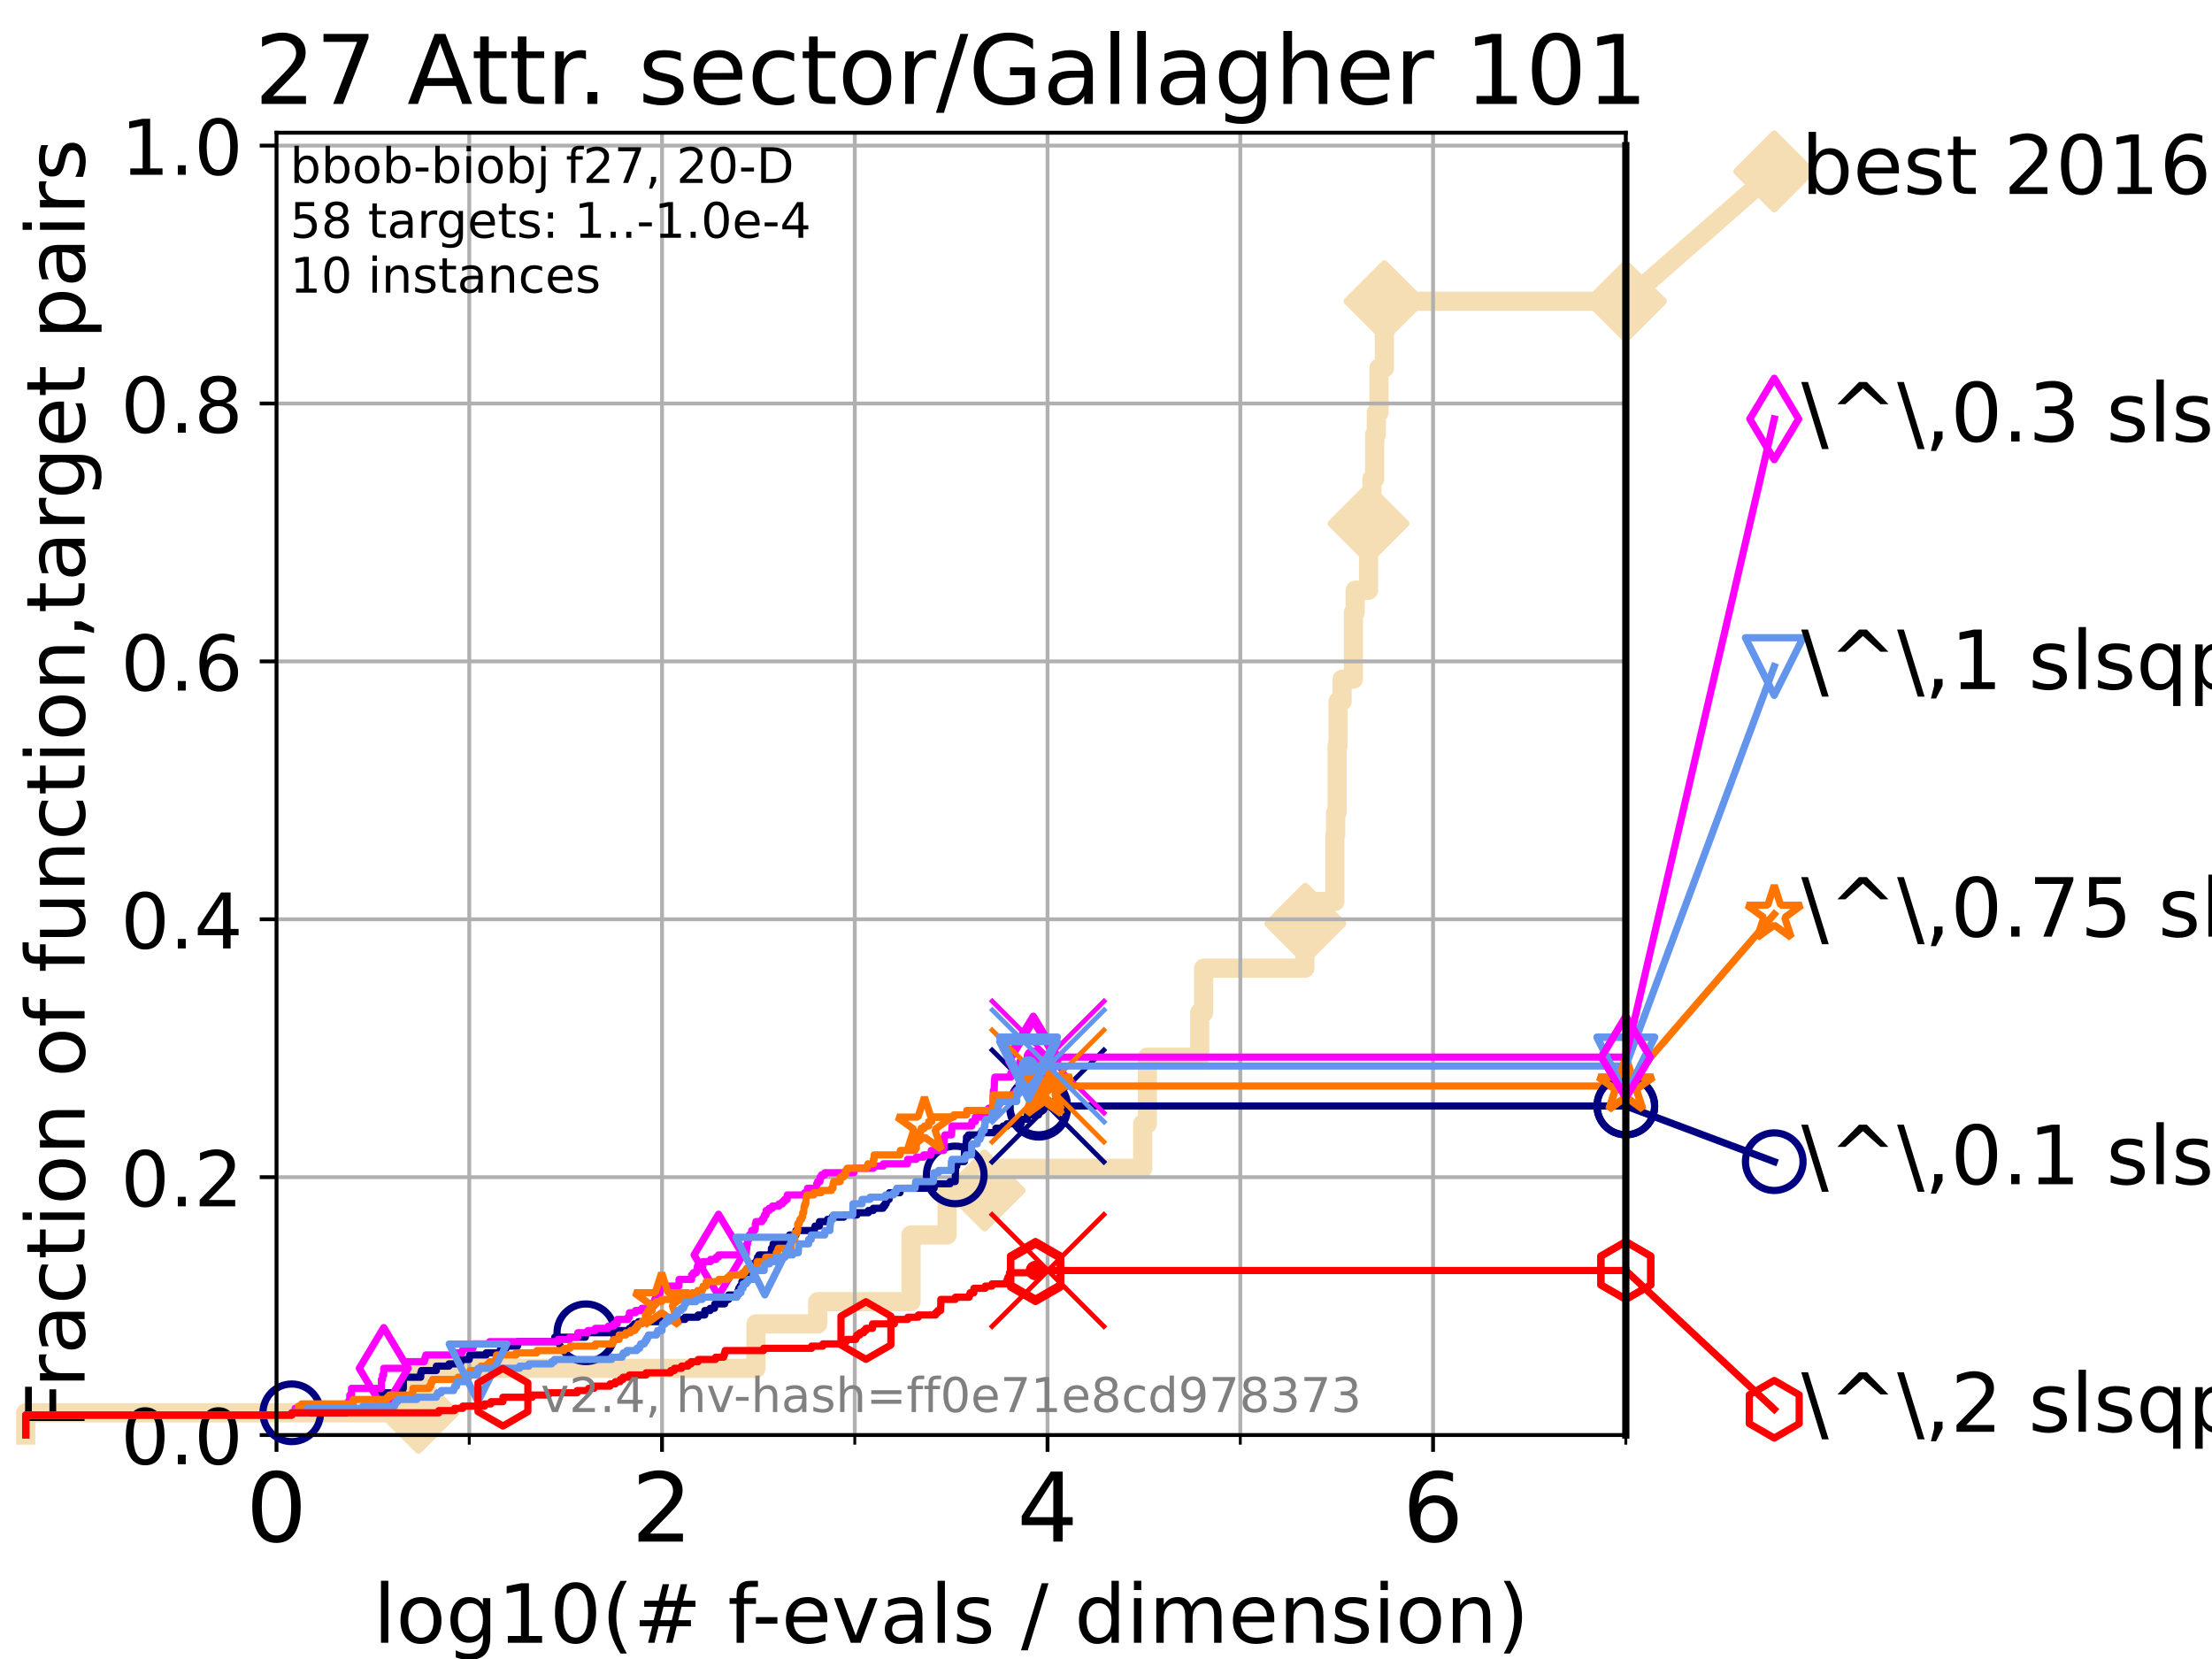 <?xml version="1.0" encoding="utf-8" standalone="no"?>
<!DOCTYPE svg PUBLIC "-//W3C//DTD SVG 1.1//EN"
  "http://www.w3.org/Graphics/SVG/1.1/DTD/svg11.dtd">
<!-- Created with matplotlib (https://matplotlib.org/) -->
<svg height="345.6pt" version="1.1" viewBox="0 0 460.8 345.6" width="460.8pt" xmlns="http://www.w3.org/2000/svg" xmlns:xlink="http://www.w3.org/1999/xlink">
 <defs>
  <style type="text/css">*{stroke-linecap:butt;stroke-linejoin:round;}</style>
 </defs>
 <g id="figure_1">
  <g id="patch_1">
   <path d="M 0 345.6 
L 460.8 345.6 
L 460.8 0 
L 0 0 
z
" style="fill:#ffffff;"/>
  </g>
  <g id="axes_1">
   <g id="patch_2">
    <path d="M 57.6 298.944 
L 338.688 298.944 
L 338.688 27.648 
L 57.6 27.648 
z
" style="fill:#ffffff;"/>
   </g>
   <g id="line2d_1">
    <path d="M 5.357 298.944 
L 5.357 294.313 
L 87.17 294.313 
L 87.17 285.05 
L 157.481 285.05 
L 157.481 275.788 
L 170.342 275.788 
L 170.342 271.157 
L 189.781 271.157 
L 189.781 257.263 
L 197.293 257.263 
L 197.293 248.001 
L 205.118 248.001 
L 205.118 243.37 
L 238.043 243.37 
L 238.043 234.107 
L 239.022 234.107 
L 239.022 220.214 
L 249.914 220.214 
L 249.914 210.951 
L 250.74 210.951 
L 250.74 201.689 
L 271.83 201.689 
L 271.83 192.426 
L 271.92 192.426 
L 271.92 187.795 
L 278.075 187.795 
L 278.075 173.901 
L 278.246 173.901 
L 278.246 169.27 
L 278.532 169.27 
L 278.532 155.377 
L 278.732 155.377 
L 278.732 146.114 
L 279.578 146.114 
L 279.578 141.483 
L 281.949 141.483 
L 281.949 127.589 
L 282.303 127.589 
L 282.303 122.958 
L 285.09 122.958 
L 285.09 109.065 
L 285.796 109.065 
L 285.796 99.802 
L 286.369 99.802 
L 286.369 90.54 
L 286.706 90.54 
L 286.706 85.909 
L 287.268 85.909 
L 287.268 76.646 
L 288.396 76.646 
L 288.396 62.753 
L 338.688 62.753 
" style="fill:none;stroke:#f5deb3;stroke-linecap:square;stroke-width:4;"/>
   </g>
   <g id="line2d_2">
    <defs>
     <path d="M 0 7.778 
L 7.778 0 
L 0 -7.778 
L -7.778 0 
z
" id="me690857a47" style="stroke:#f5deb3;stroke-linejoin:miter;stroke-width:1.5;"/>
    </defs>
    <g>
     <use style="fill:#f5deb3;stroke:#f5deb3;stroke-linejoin:miter;stroke-width:1.5;" x="87.17" xlink:href="#me690857a47" y="294.313"/>
     <use style="fill:#f5deb3;stroke:#f5deb3;stroke-linejoin:miter;stroke-width:1.5;" x="205.118" xlink:href="#me690857a47" y="248.001"/>
     <use style="fill:#f5deb3;stroke:#f5deb3;stroke-linejoin:miter;stroke-width:1.5;" x="271.92" xlink:href="#me690857a47" y="192.426"/>
     <use style="fill:#f5deb3;stroke:#f5deb3;stroke-linejoin:miter;stroke-width:1.5;" x="285.09" xlink:href="#me690857a47" y="109.065"/>
     <use style="fill:#f5deb3;stroke:#f5deb3;stroke-linejoin:miter;stroke-width:1.5;" x="288.396" xlink:href="#me690857a47" y="62.753"/>
     <use style="fill:#f5deb3;stroke:#f5deb3;stroke-linejoin:miter;stroke-width:1.5;" x="338.688" xlink:href="#me690857a47" y="62.753"/>
    </g>
   </g>
   <g id="line2d_3">
    <path style="fill:none;stroke:#f5deb3;stroke-linecap:square;stroke-width:4;"/>
    <g/>
   </g>
   <g id="line2d_4">
    <path d="M 338.688 62.753 
L 369.608 35.706 
" style="fill:none;stroke:#f5deb3;stroke-linecap:square;stroke-width:4;"/>
    <g>
     <use style="fill:#f5deb3;stroke:#f5deb3;stroke-linejoin:miter;stroke-width:1.5;" x="338.688" xlink:href="#me690857a47" y="62.753"/>
     <use style="fill:#f5deb3;stroke:#f5deb3;stroke-linejoin:miter;stroke-width:1.5;" x="369.608" xlink:href="#me690857a47" y="35.706"/>
    </g>
   </g>
   <g id="matplotlib.axis_1">
    <g id="xtick_1">
     <g id="line2d_5">
      <path clip-path="url(#pf69628603e)" d="M 57.6 298.944 
L 57.6 27.648 
" style="fill:none;stroke:#b0b0b0;stroke-linecap:square;stroke-width:0.8;"/>
     </g>
     <g id="line2d_6">
      <defs>
       <path d="M 0 0 
L 0 3.5 
" id="m8db3eb79e4" style="stroke:#000000;stroke-width:0.8;"/>
      </defs>
      <g>
       <use style="stroke:#000000;stroke-width:0.8;" x="57.6" xlink:href="#m8db3eb79e4" y="298.944"/>
      </g>
     </g>
     <g id="text_1">
      <!-- 0 -->
      <g transform="translate(51.237 321.141)scale(0.2 -0.2)">
       <defs>
        <path d="M 31.781 66.406 
Q 24.172 66.406 20.328 58.906 
Q 16.5 51.422 16.5 36.375 
Q 16.5 21.391 20.328 13.891 
Q 24.172 6.391 31.781 6.391 
Q 39.453 6.391 43.281 13.891 
Q 47.125 21.391 47.125 36.375 
Q 47.125 51.422 43.281 58.906 
Q 39.453 66.406 31.781 66.406 
z
M 31.781 74.219 
Q 44.047 74.219 50.516 64.516 
Q 56.984 54.828 56.984 36.375 
Q 56.984 17.969 50.516 8.266 
Q 44.047 -1.422 31.781 -1.422 
Q 19.531 -1.422 13.062 8.266 
Q 6.594 17.969 6.594 36.375 
Q 6.594 54.828 13.062 64.516 
Q 19.531 74.219 31.781 74.219 
z
" id="DejaVuSans-48"/>
       </defs>
       <use xlink:href="#DejaVuSans-48"/>
      </g>
     </g>
    </g>
    <g id="xtick_2">
     <g id="line2d_7">
      <path clip-path="url(#pf69628603e)" d="M 137.911 298.944 
L 137.911 27.648 
" style="fill:none;stroke:#b0b0b0;stroke-linecap:square;stroke-width:0.8;"/>
     </g>
     <g id="line2d_8">
      <g>
       <use style="stroke:#000000;stroke-width:0.8;" x="137.911" xlink:href="#m8db3eb79e4" y="298.944"/>
      </g>
     </g>
     <g id="text_2">
      <!-- 2 -->
      <g transform="translate(131.548 321.141)scale(0.2 -0.2)">
       <defs>
        <path d="M 19.188 8.297 
L 53.609 8.297 
L 53.609 0 
L 7.328 0 
L 7.328 8.297 
Q 12.938 14.109 22.625 23.891 
Q 32.328 33.688 34.812 36.531 
Q 39.547 41.844 41.422 45.531 
Q 43.312 49.219 43.312 52.781 
Q 43.312 58.594 39.234 62.25 
Q 35.156 65.922 28.609 65.922 
Q 23.969 65.922 18.812 64.312 
Q 13.672 62.703 7.812 59.422 
L 7.812 69.391 
Q 13.766 71.781 18.938 73 
Q 24.125 74.219 28.422 74.219 
Q 39.75 74.219 46.484 68.547 
Q 53.219 62.891 53.219 53.422 
Q 53.219 48.922 51.531 44.891 
Q 49.859 40.875 45.406 35.406 
Q 44.188 33.984 37.641 27.219 
Q 31.109 20.453 19.188 8.297 
z
" id="DejaVuSans-50"/>
       </defs>
       <use xlink:href="#DejaVuSans-50"/>
      </g>
     </g>
    </g>
    <g id="xtick_3">
     <g id="line2d_9">
      <path clip-path="url(#pf69628603e)" d="M 218.222 298.944 
L 218.222 27.648 
" style="fill:none;stroke:#b0b0b0;stroke-linecap:square;stroke-width:0.8;"/>
     </g>
     <g id="line2d_10">
      <g>
       <use style="stroke:#000000;stroke-width:0.8;" x="218.222" xlink:href="#m8db3eb79e4" y="298.944"/>
      </g>
     </g>
     <g id="text_3">
      <!-- 4 -->
      <g transform="translate(211.859 321.141)scale(0.2 -0.2)">
       <defs>
        <path d="M 37.797 64.312 
L 12.891 25.391 
L 37.797 25.391 
z
M 35.203 72.906 
L 47.609 72.906 
L 47.609 25.391 
L 58.016 25.391 
L 58.016 17.188 
L 47.609 17.188 
L 47.609 0 
L 37.797 0 
L 37.797 17.188 
L 4.891 17.188 
L 4.891 26.703 
z
" id="DejaVuSans-52"/>
       </defs>
       <use xlink:href="#DejaVuSans-52"/>
      </g>
     </g>
    </g>
    <g id="xtick_4">
     <g id="line2d_11">
      <path clip-path="url(#pf69628603e)" d="M 298.533 298.944 
L 298.533 27.648 
" style="fill:none;stroke:#b0b0b0;stroke-linecap:square;stroke-width:0.8;"/>
     </g>
     <g id="line2d_12">
      <g>
       <use style="stroke:#000000;stroke-width:0.8;" x="298.533" xlink:href="#m8db3eb79e4" y="298.944"/>
      </g>
     </g>
     <g id="text_4">
      <!-- 6 -->
      <g transform="translate(292.17 321.141)scale(0.2 -0.2)">
       <defs>
        <path d="M 33.016 40.375 
Q 26.375 40.375 22.484 35.828 
Q 18.609 31.297 18.609 23.391 
Q 18.609 15.531 22.484 10.953 
Q 26.375 6.391 33.016 6.391 
Q 39.656 6.391 43.531 10.953 
Q 47.406 15.531 47.406 23.391 
Q 47.406 31.297 43.531 35.828 
Q 39.656 40.375 33.016 40.375 
z
M 52.594 71.297 
L 52.594 62.312 
Q 48.875 64.062 45.094 64.984 
Q 41.312 65.922 37.594 65.922 
Q 27.828 65.922 22.672 59.328 
Q 17.531 52.734 16.797 39.406 
Q 19.672 43.656 24.016 45.922 
Q 28.375 48.188 33.594 48.188 
Q 44.578 48.188 50.953 41.516 
Q 57.328 34.859 57.328 23.391 
Q 57.328 12.156 50.688 5.359 
Q 44.047 -1.422 33.016 -1.422 
Q 20.359 -1.422 13.672 8.266 
Q 6.984 17.969 6.984 36.375 
Q 6.984 53.656 15.188 63.938 
Q 23.391 74.219 37.203 74.219 
Q 40.922 74.219 44.703 73.484 
Q 48.484 72.75 52.594 71.297 
z
" id="DejaVuSans-54"/>
       </defs>
       <use xlink:href="#DejaVuSans-54"/>
      </g>
     </g>
    </g>
    <g id="xtick_5">
     <g id="line2d_13">
      <path clip-path="url(#pf69628603e)" d="M 97.755 298.944 
L 97.755 27.648 
" style="fill:none;stroke:#b0b0b0;stroke-linecap:square;stroke-width:0.8;"/>
     </g>
     <g id="line2d_14">
      <defs>
       <path d="M 0 0 
L 0 2 
" id="m7bbeeaa725" style="stroke:#000000;stroke-width:0.6;"/>
      </defs>
      <g>
       <use style="stroke:#000000;stroke-width:0.6;" x="97.755" xlink:href="#m7bbeeaa725" y="298.944"/>
      </g>
     </g>
    </g>
    <g id="xtick_6">
     <g id="line2d_15">
      <path clip-path="url(#pf69628603e)" d="M 178.066 298.944 
L 178.066 27.648 
" style="fill:none;stroke:#b0b0b0;stroke-linecap:square;stroke-width:0.8;"/>
     </g>
     <g id="line2d_16">
      <g>
       <use style="stroke:#000000;stroke-width:0.6;" x="178.066" xlink:href="#m7bbeeaa725" y="298.944"/>
      </g>
     </g>
    </g>
    <g id="xtick_7">
     <g id="line2d_17">
      <path clip-path="url(#pf69628603e)" d="M 258.377 298.944 
L 258.377 27.648 
" style="fill:none;stroke:#b0b0b0;stroke-linecap:square;stroke-width:0.8;"/>
     </g>
     <g id="line2d_18">
      <g>
       <use style="stroke:#000000;stroke-width:0.6;" x="258.377" xlink:href="#m7bbeeaa725" y="298.944"/>
      </g>
     </g>
    </g>
    <g id="xtick_8">
     <g id="line2d_19">
      <path clip-path="url(#pf69628603e)" d="M 338.688 298.944 
L 338.688 27.648 
" style="fill:none;stroke:#b0b0b0;stroke-linecap:square;stroke-width:0.8;"/>
     </g>
     <g id="line2d_20">
      <g>
       <use style="stroke:#000000;stroke-width:0.6;" x="338.688" xlink:href="#m7bbeeaa725" y="298.944"/>
      </g>
     </g>
    </g>
    <g id="text_5">
     <!-- log10(# f-evals / dimension) -->
     <g transform="translate(77.764 342.218)scale(0.17 -0.17)">
      <defs>
       <path d="M 9.422 75.984 
L 18.406 75.984 
L 18.406 0 
L 9.422 0 
z
" id="DejaVuSans-108"/>
       <path d="M 30.609 48.391 
Q 23.391 48.391 19.188 42.75 
Q 14.984 37.109 14.984 27.297 
Q 14.984 17.484 19.156 11.844 
Q 23.344 6.203 30.609 6.203 
Q 37.797 6.203 41.984 11.859 
Q 46.188 17.531 46.188 27.297 
Q 46.188 37.016 41.984 42.703 
Q 37.797 48.391 30.609 48.391 
z
M 30.609 56 
Q 42.328 56 49.016 48.375 
Q 55.719 40.766 55.719 27.297 
Q 55.719 13.875 49.016 6.219 
Q 42.328 -1.422 30.609 -1.422 
Q 18.844 -1.422 12.172 6.219 
Q 5.516 13.875 5.516 27.297 
Q 5.516 40.766 12.172 48.375 
Q 18.844 56 30.609 56 
z
" id="DejaVuSans-111"/>
       <path d="M 45.406 27.984 
Q 45.406 37.75 41.375 43.109 
Q 37.359 48.484 30.078 48.484 
Q 22.859 48.484 18.828 43.109 
Q 14.797 37.75 14.797 27.984 
Q 14.797 18.266 18.828 12.891 
Q 22.859 7.516 30.078 7.516 
Q 37.359 7.516 41.375 12.891 
Q 45.406 18.266 45.406 27.984 
z
M 54.391 6.781 
Q 54.391 -7.172 48.188 -13.984 
Q 42 -20.797 29.203 -20.797 
Q 24.469 -20.797 20.266 -20.094 
Q 16.062 -19.391 12.109 -17.922 
L 12.109 -9.188 
Q 16.062 -11.328 19.922 -12.344 
Q 23.781 -13.375 27.781 -13.375 
Q 36.625 -13.375 41.016 -8.766 
Q 45.406 -4.156 45.406 5.172 
L 45.406 9.625 
Q 42.625 4.781 38.281 2.391 
Q 33.938 0 27.875 0 
Q 17.828 0 11.672 7.656 
Q 5.516 15.328 5.516 27.984 
Q 5.516 40.672 11.672 48.328 
Q 17.828 56 27.875 56 
Q 33.938 56 38.281 53.609 
Q 42.625 51.219 45.406 46.391 
L 45.406 54.688 
L 54.391 54.688 
z
" id="DejaVuSans-103"/>
       <path d="M 12.406 8.297 
L 28.516 8.297 
L 28.516 63.922 
L 10.984 60.406 
L 10.984 69.391 
L 28.422 72.906 
L 38.281 72.906 
L 38.281 8.297 
L 54.391 8.297 
L 54.391 0 
L 12.406 0 
z
" id="DejaVuSans-49"/>
       <path d="M 31 75.875 
Q 24.469 64.656 21.281 53.656 
Q 18.109 42.672 18.109 31.391 
Q 18.109 20.125 21.312 9.062 
Q 24.516 -2 31 -13.188 
L 23.188 -13.188 
Q 15.875 -1.703 12.234 9.375 
Q 8.594 20.453 8.594 31.391 
Q 8.594 42.281 12.203 53.312 
Q 15.828 64.359 23.188 75.875 
z
" id="DejaVuSans-40"/>
       <path d="M 51.125 44 
L 36.922 44 
L 32.812 27.688 
L 47.125 27.688 
z
M 43.797 71.781 
L 38.719 51.516 
L 52.984 51.516 
L 58.109 71.781 
L 65.922 71.781 
L 60.891 51.516 
L 76.125 51.516 
L 76.125 44 
L 58.984 44 
L 54.984 27.688 
L 70.516 27.688 
L 70.516 20.219 
L 53.078 20.219 
L 48 0 
L 40.188 0 
L 45.219 20.219 
L 30.906 20.219 
L 25.875 0 
L 18.016 0 
L 23.094 20.219 
L 7.719 20.219 
L 7.719 27.688 
L 24.906 27.688 
L 29 44 
L 13.281 44 
L 13.281 51.516 
L 30.906 51.516 
L 35.891 71.781 
z
" id="DejaVuSans-35"/>
       <path id="DejaVuSans-32"/>
       <path d="M 37.109 75.984 
L 37.109 68.5 
L 28.516 68.5 
Q 23.688 68.5 21.797 66.547 
Q 19.922 64.594 19.922 59.516 
L 19.922 54.688 
L 34.719 54.688 
L 34.719 47.703 
L 19.922 47.703 
L 19.922 0 
L 10.891 0 
L 10.891 47.703 
L 2.297 47.703 
L 2.297 54.688 
L 10.891 54.688 
L 10.891 58.5 
Q 10.891 67.625 15.141 71.797 
Q 19.391 75.984 28.609 75.984 
z
" id="DejaVuSans-102"/>
       <path d="M 4.891 31.391 
L 31.203 31.391 
L 31.203 23.391 
L 4.891 23.391 
z
" id="DejaVuSans-45"/>
       <path d="M 56.203 29.594 
L 56.203 25.203 
L 14.891 25.203 
Q 15.484 15.922 20.484 11.062 
Q 25.484 6.203 34.422 6.203 
Q 39.594 6.203 44.453 7.469 
Q 49.312 8.734 54.109 11.281 
L 54.109 2.781 
Q 49.266 0.734 44.188 -0.344 
Q 39.109 -1.422 33.891 -1.422 
Q 20.797 -1.422 13.156 6.188 
Q 5.516 13.812 5.516 26.812 
Q 5.516 40.234 12.766 48.109 
Q 20.016 56 32.328 56 
Q 43.359 56 49.781 48.891 
Q 56.203 41.797 56.203 29.594 
z
M 47.219 32.234 
Q 47.125 39.594 43.094 43.984 
Q 39.062 48.391 32.422 48.391 
Q 24.906 48.391 20.391 44.141 
Q 15.875 39.891 15.188 32.172 
z
" id="DejaVuSans-101"/>
       <path d="M 2.984 54.688 
L 12.5 54.688 
L 29.594 8.797 
L 46.688 54.688 
L 56.203 54.688 
L 35.688 0 
L 23.484 0 
z
" id="DejaVuSans-118"/>
       <path d="M 34.281 27.484 
Q 23.391 27.484 19.188 25 
Q 14.984 22.516 14.984 16.5 
Q 14.984 11.719 18.141 8.906 
Q 21.297 6.109 26.703 6.109 
Q 34.188 6.109 38.703 11.406 
Q 43.219 16.703 43.219 25.484 
L 43.219 27.484 
z
M 52.203 31.203 
L 52.203 0 
L 43.219 0 
L 43.219 8.297 
Q 40.141 3.328 35.547 0.953 
Q 30.953 -1.422 24.312 -1.422 
Q 15.922 -1.422 10.953 3.297 
Q 6 8.016 6 15.922 
Q 6 25.141 12.172 29.828 
Q 18.359 34.516 30.609 34.516 
L 43.219 34.516 
L 43.219 35.406 
Q 43.219 41.609 39.141 45 
Q 35.062 48.391 27.688 48.391 
Q 23 48.391 18.547 47.266 
Q 14.109 46.141 10.016 43.891 
L 10.016 52.203 
Q 14.938 54.109 19.578 55.047 
Q 24.219 56 28.609 56 
Q 40.484 56 46.344 49.844 
Q 52.203 43.703 52.203 31.203 
z
" id="DejaVuSans-97"/>
       <path d="M 44.281 53.078 
L 44.281 44.578 
Q 40.484 46.531 36.375 47.5 
Q 32.281 48.484 27.875 48.484 
Q 21.188 48.484 17.844 46.438 
Q 14.5 44.391 14.5 40.281 
Q 14.5 37.156 16.891 35.375 
Q 19.281 33.594 26.516 31.984 
L 29.594 31.297 
Q 39.156 29.25 43.188 25.516 
Q 47.219 21.781 47.219 15.094 
Q 47.219 7.469 41.188 3.016 
Q 35.156 -1.422 24.609 -1.422 
Q 20.219 -1.422 15.453 -0.562 
Q 10.688 0.297 5.422 2 
L 5.422 11.281 
Q 10.406 8.688 15.234 7.391 
Q 20.062 6.109 24.812 6.109 
Q 31.156 6.109 34.562 8.281 
Q 37.984 10.453 37.984 14.406 
Q 37.984 18.062 35.516 20.016 
Q 33.062 21.969 24.703 23.781 
L 21.578 24.516 
Q 13.234 26.266 9.516 29.906 
Q 5.812 33.547 5.812 39.891 
Q 5.812 47.609 11.281 51.797 
Q 16.75 56 26.812 56 
Q 31.781 56 36.172 55.266 
Q 40.578 54.547 44.281 53.078 
z
" id="DejaVuSans-115"/>
       <path d="M 25.391 72.906 
L 33.688 72.906 
L 8.297 -9.281 
L 0 -9.281 
z
" id="DejaVuSans-47"/>
       <path d="M 45.406 46.391 
L 45.406 75.984 
L 54.391 75.984 
L 54.391 0 
L 45.406 0 
L 45.406 8.203 
Q 42.578 3.328 38.25 0.953 
Q 33.938 -1.422 27.875 -1.422 
Q 17.969 -1.422 11.734 6.484 
Q 5.516 14.406 5.516 27.297 
Q 5.516 40.188 11.734 48.094 
Q 17.969 56 27.875 56 
Q 33.938 56 38.25 53.625 
Q 42.578 51.266 45.406 46.391 
z
M 14.797 27.297 
Q 14.797 17.391 18.875 11.75 
Q 22.953 6.109 30.078 6.109 
Q 37.203 6.109 41.297 11.75 
Q 45.406 17.391 45.406 27.297 
Q 45.406 37.203 41.297 42.844 
Q 37.203 48.484 30.078 48.484 
Q 22.953 48.484 18.875 42.844 
Q 14.797 37.203 14.797 27.297 
z
" id="DejaVuSans-100"/>
       <path d="M 9.422 54.688 
L 18.406 54.688 
L 18.406 0 
L 9.422 0 
z
M 9.422 75.984 
L 18.406 75.984 
L 18.406 64.594 
L 9.422 64.594 
z
" id="DejaVuSans-105"/>
       <path d="M 52 44.188 
Q 55.375 50.25 60.062 53.125 
Q 64.75 56 71.094 56 
Q 79.641 56 84.281 50.016 
Q 88.922 44.047 88.922 33.016 
L 88.922 0 
L 79.891 0 
L 79.891 32.719 
Q 79.891 40.578 77.094 44.375 
Q 74.312 48.188 68.609 48.188 
Q 61.625 48.188 57.562 43.547 
Q 53.516 38.922 53.516 30.906 
L 53.516 0 
L 44.484 0 
L 44.484 32.719 
Q 44.484 40.625 41.703 44.406 
Q 38.922 48.188 33.109 48.188 
Q 26.219 48.188 22.156 43.531 
Q 18.109 38.875 18.109 30.906 
L 18.109 0 
L 9.078 0 
L 9.078 54.688 
L 18.109 54.688 
L 18.109 46.188 
Q 21.188 51.219 25.484 53.609 
Q 29.781 56 35.688 56 
Q 41.656 56 45.828 52.969 
Q 50 49.953 52 44.188 
z
" id="DejaVuSans-109"/>
       <path d="M 54.891 33.016 
L 54.891 0 
L 45.906 0 
L 45.906 32.719 
Q 45.906 40.484 42.875 44.328 
Q 39.844 48.188 33.797 48.188 
Q 26.516 48.188 22.312 43.547 
Q 18.109 38.922 18.109 30.906 
L 18.109 0 
L 9.078 0 
L 9.078 54.688 
L 18.109 54.688 
L 18.109 46.188 
Q 21.344 51.125 25.703 53.562 
Q 30.078 56 35.797 56 
Q 45.219 56 50.047 50.172 
Q 54.891 44.344 54.891 33.016 
z
" id="DejaVuSans-110"/>
       <path d="M 8.016 75.875 
L 15.828 75.875 
Q 23.141 64.359 26.781 53.312 
Q 30.422 42.281 30.422 31.391 
Q 30.422 20.453 26.781 9.375 
Q 23.141 -1.703 15.828 -13.188 
L 8.016 -13.188 
Q 14.5 -2 17.703 9.062 
Q 20.906 20.125 20.906 31.391 
Q 20.906 42.672 17.703 53.656 
Q 14.5 64.656 8.016 75.875 
z
" id="DejaVuSans-41"/>
      </defs>
      <use xlink:href="#DejaVuSans-108"/>
      <use x="27.783" xlink:href="#DejaVuSans-111"/>
      <use x="88.965" xlink:href="#DejaVuSans-103"/>
      <use x="152.441" xlink:href="#DejaVuSans-49"/>
      <use x="216.064" xlink:href="#DejaVuSans-48"/>
      <use x="279.688" xlink:href="#DejaVuSans-40"/>
      <use x="318.701" xlink:href="#DejaVuSans-35"/>
      <use x="402.49" xlink:href="#DejaVuSans-32"/>
      <use x="434.277" xlink:href="#DejaVuSans-102"/>
      <use x="463.982" xlink:href="#DejaVuSans-45"/>
      <use x="500.066" xlink:href="#DejaVuSans-101"/>
      <use x="561.59" xlink:href="#DejaVuSans-118"/>
      <use x="620.77" xlink:href="#DejaVuSans-97"/>
      <use x="682.049" xlink:href="#DejaVuSans-108"/>
      <use x="709.832" xlink:href="#DejaVuSans-115"/>
      <use x="761.932" xlink:href="#DejaVuSans-32"/>
      <use x="793.719" xlink:href="#DejaVuSans-47"/>
      <use x="827.41" xlink:href="#DejaVuSans-32"/>
      <use x="859.197" xlink:href="#DejaVuSans-100"/>
      <use x="922.674" xlink:href="#DejaVuSans-105"/>
      <use x="950.457" xlink:href="#DejaVuSans-109"/>
      <use x="1047.869" xlink:href="#DejaVuSans-101"/>
      <use x="1109.393" xlink:href="#DejaVuSans-110"/>
      <use x="1172.771" xlink:href="#DejaVuSans-115"/>
      <use x="1224.871" xlink:href="#DejaVuSans-105"/>
      <use x="1252.654" xlink:href="#DejaVuSans-111"/>
      <use x="1313.836" xlink:href="#DejaVuSans-110"/>
      <use x="1377.215" xlink:href="#DejaVuSans-41"/>
     </g>
    </g>
   </g>
   <g id="matplotlib.axis_2">
    <g id="ytick_1">
     <g id="line2d_21">
      <path clip-path="url(#pf69628603e)" d="M 57.6 298.944 
L 338.688 298.944 
" style="fill:none;stroke:#b0b0b0;stroke-linecap:square;stroke-width:0.8;"/>
     </g>
     <g id="line2d_22">
      <defs>
       <path d="M 0 0 
L -3.5 0 
" id="m8d88e205f1" style="stroke:#000000;stroke-width:0.8;"/>
      </defs>
      <g>
       <use style="stroke:#000000;stroke-width:0.8;" x="57.6" xlink:href="#m8d88e205f1" y="298.944"/>
      </g>
     </g>
     <g id="text_6">
      <!-- 0.0 -->
      <g transform="translate(25.155 305.023)scale(0.16 -0.16)">
       <defs>
        <path d="M 10.688 12.406 
L 21 12.406 
L 21 0 
L 10.688 0 
z
" id="DejaVuSans-46"/>
       </defs>
       <use xlink:href="#DejaVuSans-48"/>
       <use x="63.623" xlink:href="#DejaVuSans-46"/>
       <use x="95.41" xlink:href="#DejaVuSans-48"/>
      </g>
     </g>
    </g>
    <g id="ytick_2">
     <g id="line2d_23">
      <path clip-path="url(#pf69628603e)" d="M 57.6 245.222 
L 338.688 245.222 
" style="fill:none;stroke:#b0b0b0;stroke-linecap:square;stroke-width:0.8;"/>
     </g>
     <g id="line2d_24">
      <g>
       <use style="stroke:#000000;stroke-width:0.8;" x="57.6" xlink:href="#m8d88e205f1" y="245.222"/>
      </g>
     </g>
     <g id="text_7">
      <!-- 0.2 -->
      <g transform="translate(25.155 251.301)scale(0.16 -0.16)">
       <use xlink:href="#DejaVuSans-48"/>
       <use x="63.623" xlink:href="#DejaVuSans-46"/>
       <use x="95.41" xlink:href="#DejaVuSans-50"/>
      </g>
     </g>
    </g>
    <g id="ytick_3">
     <g id="line2d_25">
      <path clip-path="url(#pf69628603e)" d="M 57.6 191.5 
L 338.688 191.5 
" style="fill:none;stroke:#b0b0b0;stroke-linecap:square;stroke-width:0.8;"/>
     </g>
     <g id="line2d_26">
      <g>
       <use style="stroke:#000000;stroke-width:0.8;" x="57.6" xlink:href="#m8d88e205f1" y="191.5"/>
      </g>
     </g>
     <g id="text_8">
      <!-- 0.4 -->
      <g transform="translate(25.155 197.579)scale(0.16 -0.16)">
       <use xlink:href="#DejaVuSans-48"/>
       <use x="63.623" xlink:href="#DejaVuSans-46"/>
       <use x="95.41" xlink:href="#DejaVuSans-52"/>
      </g>
     </g>
    </g>
    <g id="ytick_4">
     <g id="line2d_27">
      <path clip-path="url(#pf69628603e)" d="M 57.6 137.778 
L 338.688 137.778 
" style="fill:none;stroke:#b0b0b0;stroke-linecap:square;stroke-width:0.8;"/>
     </g>
     <g id="line2d_28">
      <g>
       <use style="stroke:#000000;stroke-width:0.8;" x="57.6" xlink:href="#m8d88e205f1" y="137.778"/>
      </g>
     </g>
     <g id="text_9">
      <!-- 0.6 -->
      <g transform="translate(25.155 143.857)scale(0.16 -0.16)">
       <use xlink:href="#DejaVuSans-48"/>
       <use x="63.623" xlink:href="#DejaVuSans-46"/>
       <use x="95.41" xlink:href="#DejaVuSans-54"/>
      </g>
     </g>
    </g>
    <g id="ytick_5">
     <g id="line2d_29">
      <path clip-path="url(#pf69628603e)" d="M 57.6 84.056 
L 338.688 84.056 
" style="fill:none;stroke:#b0b0b0;stroke-linecap:square;stroke-width:0.8;"/>
     </g>
     <g id="line2d_30">
      <g>
       <use style="stroke:#000000;stroke-width:0.8;" x="57.6" xlink:href="#m8d88e205f1" y="84.056"/>
      </g>
     </g>
     <g id="text_10">
      <!-- 0.8 -->
      <g transform="translate(25.155 90.135)scale(0.16 -0.16)">
       <defs>
        <path d="M 31.781 34.625 
Q 24.75 34.625 20.719 30.859 
Q 16.703 27.094 16.703 20.516 
Q 16.703 13.922 20.719 10.156 
Q 24.75 6.391 31.781 6.391 
Q 38.812 6.391 42.859 10.172 
Q 46.922 13.969 46.922 20.516 
Q 46.922 27.094 42.891 30.859 
Q 38.875 34.625 31.781 34.625 
z
M 21.922 38.812 
Q 15.578 40.375 12.031 44.719 
Q 8.5 49.078 8.5 55.328 
Q 8.5 64.062 14.719 69.141 
Q 20.953 74.219 31.781 74.219 
Q 42.672 74.219 48.875 69.141 
Q 55.078 64.062 55.078 55.328 
Q 55.078 49.078 51.531 44.719 
Q 48 40.375 41.703 38.812 
Q 48.828 37.156 52.797 32.312 
Q 56.781 27.484 56.781 20.516 
Q 56.781 9.906 50.312 4.234 
Q 43.844 -1.422 31.781 -1.422 
Q 19.734 -1.422 13.25 4.234 
Q 6.781 9.906 6.781 20.516 
Q 6.781 27.484 10.781 32.312 
Q 14.797 37.156 21.922 38.812 
z
M 18.312 54.391 
Q 18.312 48.734 21.844 45.562 
Q 25.391 42.391 31.781 42.391 
Q 38.141 42.391 41.719 45.562 
Q 45.312 48.734 45.312 54.391 
Q 45.312 60.062 41.719 63.234 
Q 38.141 66.406 31.781 66.406 
Q 25.391 66.406 21.844 63.234 
Q 18.312 60.062 18.312 54.391 
z
" id="DejaVuSans-56"/>
       </defs>
       <use xlink:href="#DejaVuSans-48"/>
       <use x="63.623" xlink:href="#DejaVuSans-46"/>
       <use x="95.41" xlink:href="#DejaVuSans-56"/>
      </g>
     </g>
    </g>
    <g id="ytick_6">
     <g id="line2d_31">
      <path clip-path="url(#pf69628603e)" d="M 57.6 30.334 
L 338.688 30.334 
" style="fill:none;stroke:#b0b0b0;stroke-linecap:square;stroke-width:0.8;"/>
     </g>
     <g id="line2d_32">
      <g>
       <use style="stroke:#000000;stroke-width:0.8;" x="57.6" xlink:href="#m8d88e205f1" y="30.334"/>
      </g>
     </g>
     <g id="text_11">
      <!-- 1.0 -->
      <g transform="translate(25.155 36.413)scale(0.16 -0.16)">
       <use xlink:href="#DejaVuSans-49"/>
       <use x="63.623" xlink:href="#DejaVuSans-46"/>
       <use x="95.41" xlink:href="#DejaVuSans-48"/>
      </g>
     </g>
    </g>
    <g id="text_12">
     <!-- Fraction of function,target pairs -->
     <g transform="translate(17.62 297.681)rotate(-90)scale(0.17 -0.17)">
      <defs>
       <path d="M 9.812 72.906 
L 51.703 72.906 
L 51.703 64.594 
L 19.672 64.594 
L 19.672 43.109 
L 48.578 43.109 
L 48.578 34.812 
L 19.672 34.812 
L 19.672 0 
L 9.812 0 
z
" id="DejaVuSans-70"/>
       <path d="M 41.109 46.297 
Q 39.594 47.172 37.812 47.578 
Q 36.031 48 33.891 48 
Q 26.266 48 22.188 43.047 
Q 18.109 38.094 18.109 28.812 
L 18.109 0 
L 9.078 0 
L 9.078 54.688 
L 18.109 54.688 
L 18.109 46.188 
Q 20.953 51.172 25.484 53.578 
Q 30.031 56 36.531 56 
Q 37.453 56 38.578 55.875 
Q 39.703 55.766 41.062 55.516 
z
" id="DejaVuSans-114"/>
       <path d="M 48.781 52.594 
L 48.781 44.188 
Q 44.969 46.297 41.141 47.344 
Q 37.312 48.391 33.406 48.391 
Q 24.656 48.391 19.812 42.844 
Q 14.984 37.312 14.984 27.297 
Q 14.984 17.281 19.812 11.734 
Q 24.656 6.203 33.406 6.203 
Q 37.312 6.203 41.141 7.25 
Q 44.969 8.297 48.781 10.406 
L 48.781 2.094 
Q 45.016 0.344 40.984 -0.531 
Q 36.969 -1.422 32.422 -1.422 
Q 20.062 -1.422 12.781 6.344 
Q 5.516 14.109 5.516 27.297 
Q 5.516 40.672 12.859 48.328 
Q 20.219 56 33.016 56 
Q 37.156 56 41.109 55.141 
Q 45.062 54.297 48.781 52.594 
z
" id="DejaVuSans-99"/>
       <path d="M 18.312 70.219 
L 18.312 54.688 
L 36.812 54.688 
L 36.812 47.703 
L 18.312 47.703 
L 18.312 18.016 
Q 18.312 11.328 20.141 9.422 
Q 21.969 7.516 27.594 7.516 
L 36.812 7.516 
L 36.812 0 
L 27.594 0 
Q 17.188 0 13.234 3.875 
Q 9.281 7.766 9.281 18.016 
L 9.281 47.703 
L 2.688 47.703 
L 2.688 54.688 
L 9.281 54.688 
L 9.281 70.219 
z
" id="DejaVuSans-116"/>
       <path d="M 8.5 21.578 
L 8.5 54.688 
L 17.484 54.688 
L 17.484 21.922 
Q 17.484 14.156 20.5 10.266 
Q 23.531 6.391 29.594 6.391 
Q 36.859 6.391 41.078 11.031 
Q 45.312 15.672 45.312 23.688 
L 45.312 54.688 
L 54.297 54.688 
L 54.297 0 
L 45.312 0 
L 45.312 8.406 
Q 42.047 3.422 37.719 1 
Q 33.406 -1.422 27.688 -1.422 
Q 18.266 -1.422 13.375 4.438 
Q 8.5 10.297 8.5 21.578 
z
M 31.109 56 
z
" id="DejaVuSans-117"/>
       <path d="M 11.719 12.406 
L 22.016 12.406 
L 22.016 4 
L 14.016 -11.625 
L 7.719 -11.625 
L 11.719 4 
z
" id="DejaVuSans-44"/>
       <path d="M 18.109 8.203 
L 18.109 -20.797 
L 9.078 -20.797 
L 9.078 54.688 
L 18.109 54.688 
L 18.109 46.391 
Q 20.953 51.266 25.266 53.625 
Q 29.594 56 35.594 56 
Q 45.562 56 51.781 48.094 
Q 58.016 40.188 58.016 27.297 
Q 58.016 14.406 51.781 6.484 
Q 45.562 -1.422 35.594 -1.422 
Q 29.594 -1.422 25.266 0.953 
Q 20.953 3.328 18.109 8.203 
z
M 48.688 27.297 
Q 48.688 37.203 44.609 42.844 
Q 40.531 48.484 33.406 48.484 
Q 26.266 48.484 22.188 42.844 
Q 18.109 37.203 18.109 27.297 
Q 18.109 17.391 22.188 11.75 
Q 26.266 6.109 33.406 6.109 
Q 40.531 6.109 44.609 11.75 
Q 48.688 17.391 48.688 27.297 
z
" id="DejaVuSans-112"/>
      </defs>
      <use xlink:href="#DejaVuSans-70"/>
      <use x="50.27" xlink:href="#DejaVuSans-114"/>
      <use x="91.383" xlink:href="#DejaVuSans-97"/>
      <use x="152.662" xlink:href="#DejaVuSans-99"/>
      <use x="207.643" xlink:href="#DejaVuSans-116"/>
      <use x="246.852" xlink:href="#DejaVuSans-105"/>
      <use x="274.635" xlink:href="#DejaVuSans-111"/>
      <use x="335.816" xlink:href="#DejaVuSans-110"/>
      <use x="399.195" xlink:href="#DejaVuSans-32"/>
      <use x="430.982" xlink:href="#DejaVuSans-111"/>
      <use x="492.164" xlink:href="#DejaVuSans-102"/>
      <use x="527.369" xlink:href="#DejaVuSans-32"/>
      <use x="559.156" xlink:href="#DejaVuSans-102"/>
      <use x="594.361" xlink:href="#DejaVuSans-117"/>
      <use x="657.74" xlink:href="#DejaVuSans-110"/>
      <use x="721.119" xlink:href="#DejaVuSans-99"/>
      <use x="776.1" xlink:href="#DejaVuSans-116"/>
      <use x="815.309" xlink:href="#DejaVuSans-105"/>
      <use x="843.092" xlink:href="#DejaVuSans-111"/>
      <use x="904.273" xlink:href="#DejaVuSans-110"/>
      <use x="967.652" xlink:href="#DejaVuSans-44"/>
      <use x="999.439" xlink:href="#DejaVuSans-116"/>
      <use x="1038.648" xlink:href="#DejaVuSans-97"/>
      <use x="1099.928" xlink:href="#DejaVuSans-114"/>
      <use x="1139.291" xlink:href="#DejaVuSans-103"/>
      <use x="1202.768" xlink:href="#DejaVuSans-101"/>
      <use x="1264.291" xlink:href="#DejaVuSans-116"/>
      <use x="1303.5" xlink:href="#DejaVuSans-32"/>
      <use x="1335.287" xlink:href="#DejaVuSans-112"/>
      <use x="1398.764" xlink:href="#DejaVuSans-97"/>
      <use x="1460.043" xlink:href="#DejaVuSans-105"/>
      <use x="1487.826" xlink:href="#DejaVuSans-114"/>
      <use x="1528.939" xlink:href="#DejaVuSans-115"/>
     </g>
    </g>
   </g>
   <g id="line2d_33">
    <defs>
     <path d="M 0 1.5 
C 0.398 1.5 0.779 1.342 1.061 1.061 
C 1.342 0.779 1.5 0.398 1.5 0 
C 1.5 -0.398 1.342 -0.779 1.061 -1.061 
C 0.779 -1.342 0.398 -1.5 0 -1.5 
C -0.398 -1.5 -0.779 -1.342 -1.061 -1.061 
C -1.342 -0.779 -1.5 -0.398 -1.5 0 
C -1.5 0.398 -1.342 0.779 -1.061 1.061 
C -0.779 1.342 -0.398 1.5 0 1.5 
z
" id="m6778f3cc21" style="stroke:#f5deb3;"/>
    </defs>
    <g>
     <use style="fill:#f5deb3;stroke:#f5deb3;" x="288.396" xlink:href="#m6778f3cc21" y="62.753"/>
     <use style="fill:#f5deb3;stroke:#f5deb3;" x="288.396" xlink:href="#m6778f3cc21" y="62.753"/>
    </g>
   </g>
   <g id="line2d_34">
    <defs>
     <path d="M 0 1.5 
C 0.398 1.5 0.779 1.342 1.061 1.061 
C 1.342 0.779 1.5 0.398 1.5 0 
C 1.5 -0.398 1.342 -0.779 1.061 -1.061 
C 0.779 -1.342 0.398 -1.5 0 -1.5 
C -0.398 -1.5 -0.779 -1.342 -1.061 -1.061 
C -1.342 -0.779 -1.5 -0.398 -1.5 0 
C -1.5 0.398 -1.342 0.779 -1.061 1.061 
C -0.779 1.342 -0.398 1.5 0 1.5 
z
" id="mcd980e5be9" style="stroke:#000080;"/>
    </defs>
    <g>
     <use style="fill:#000080;stroke:#000080;" x="216.377" xlink:href="#mcd980e5be9" y="230.402"/>
     <use style="fill:#000080;stroke:#000080;" x="216.377" xlink:href="#mcd980e5be9" y="230.402"/>
    </g>
   </g>
   <g id="line2d_35">
    <path d="M 5.357 298.944 
L 5.357 294.776 
L 60.78 294.776 
L 60.78 294.313 
L 72.125 294.313 
L 72.125 293.85 
L 78.942 293.85 
L 78.942 290.145 
L 83.83 290.145 
L 83.83 289.218 
L 84.023 289.218 
L 84.023 286.903 
L 87.644 286.903 
L 87.644 285.977 
L 87.799 285.977 
L 87.799 285.514 
L 90.901 285.514 
L 90.901 284.587 
L 93.534 284.587 
L 93.534 284.124 
L 95.918 284.124 
L 95.918 283.198 
L 97.755 283.198 
L 97.842 282.272 
L 101.295 282.272 
L 101.295 281.809 
L 104.175 281.809 
L 104.175 281.345 
L 104.295 281.345 
L 104.295 280.882 
L 105.454 280.882 
L 105.454 280.419 
L 107.811 280.419 
L 107.811 279.493 
L 115.555 279.493 
L 115.555 278.567 
L 121.931 278.567 
L 122.04 277.64 
L 128.336 277.64 
L 128.336 277.177 
L 131.121 277.177 
L 131.121 276.714 
L 131.703 276.714 
L 131.703 276.251 
L 132.146 276.251 
L 132.146 275.788 
L 133.021 275.788 
L 133.021 275.325 
L 137.253 275.325 
L 137.253 274.862 
L 142.7 274.862 
L 142.7 274.399 
L 145.424 274.399 
L 145.424 273.935 
L 146.818 273.935 
L 146.818 273.009 
L 147.937 273.009 
L 147.937 272.546 
L 148.836 272.546 
L 148.911 271.62 
L 150.961 271.62 
L 150.961 271.157 
L 151.13 271.157 
L 151.13 270.694 
L 151.791 270.694 
L 151.791 269.767 
L 153.74 269.767 
L 153.74 268.841 
L 153.894 268.841 
L 153.894 268.378 
L 154.171 268.378 
L 154.171 267.915 
L 154.544 267.915 
L 154.544 266.989 
L 154.962 266.989 
L 155.054 265.136 
L 156.403 265.136 
L 156.403 264.21 
L 156.688 264.21 
L 156.688 263.284 
L 157.432 263.284 
L 157.432 262.821 
L 157.689 262.821 
L 157.689 262.357 
L 157.812 262.357 
L 157.812 261.894 
L 158.116 261.894 
L 158.116 261.431 
L 160.571 261.431 
L 160.571 260.968 
L 160.704 260.968 
L 160.704 260.042 
L 161.047 260.042 
L 161.047 259.116 
L 161.529 259.116 
L 161.529 258.653 
L 164.477 258.653 
L 164.479 257.263 
L 165.817 257.263 
L 165.817 256.337 
L 169.656 256.337 
L 169.656 255.874 
L 169.78 255.874 
L 169.78 255.411 
L 170.711 255.411 
L 170.711 254.484 
L 172.381 254.484 
L 172.381 254.021 
L 173.296 254.021 
L 173.296 253.558 
L 175.784 253.558 
L 175.784 253.095 
L 178.528 253.095 
L 178.528 252.632 
L 180.896 252.632 
L 180.896 252.169 
L 181.912 252.169 
L 181.912 251.706 
L 183.948 251.706 
L 183.948 251.243 
L 184.319 251.243 
L 184.319 250.779 
L 184.599 250.779 
L 184.599 250.316 
L 184.774 250.316 
L 184.774 249.853 
L 185.221 249.853 
L 185.285 248.464 
L 187.479 248.464 
L 187.479 248.001 
L 187.609 248.001 
L 187.609 247.538 
L 194.61 247.538 
L 194.61 246.611 
L 197.911 246.611 
L 197.911 246.148 
L 198.985 246.148 
L 199.077 242.906 
L 199.327 242.906 
L 199.327 241.98 
L 200.884 241.98 
L 200.926 239.665 
L 201.167 239.665 
L 201.264 237.812 
L 201.338 237.812 
L 201.338 236.886 
L 201.74 236.886 
L 201.74 236.423 
L 204.28 236.423 
L 204.28 235.96 
L 207.459 235.96 
L 207.459 235.033 
L 208.975 235.033 
L 208.975 234.57 
L 209.75 234.57 
L 209.75 234.107 
L 212.731 234.107 
L 212.731 233.181 
L 214.01 233.181 
L 214.01 232.255 
L 216.353 232.255 
L 216.377 230.402 
L 338.688 230.402 
L 338.688 230.402 
" style="fill:none;stroke:#000080;stroke-linecap:square;stroke-width:1.5;"/>
   </g>
   <g id="line2d_36">
    <defs>
     <path d="M 0 6 
C 1.591 6 3.117 5.368 4.243 4.243 
C 5.368 3.117 6 1.591 6 0 
C 6 -1.591 5.368 -3.117 4.243 -4.243 
C 3.117 -5.368 1.591 -6 0 -6 
C -1.591 -6 -3.117 -5.368 -4.243 -4.243 
C -5.368 -3.117 -6 -1.591 -6 0 
C -6 1.591 -5.368 3.117 -4.243 4.243 
C -3.117 5.368 -1.591 6 0 6 
z
" id="m51e8c3b0c3" style="stroke:#000080;stroke-width:1.5;"/>
    </defs>
    <g>
     <use style="fill-opacity:0;stroke:#000080;stroke-width:1.5;" x="60.78" xlink:href="#m51e8c3b0c3" y="294.313"/>
     <use style="fill-opacity:0;stroke:#000080;stroke-width:1.5;" x="122.04" xlink:href="#m51e8c3b0c3" y="277.64"/>
     <use style="fill-opacity:0;stroke:#000080;stroke-width:1.5;" x="198.996" xlink:href="#m51e8c3b0c3" y="244.759"/>
     <use style="fill-opacity:0;stroke:#000080;stroke-width:1.5;" x="216.377" xlink:href="#m51e8c3b0c3" y="230.865"/>
     <use style="fill-opacity:0;stroke:#000080;stroke-width:1.5;" x="216.377" xlink:href="#m51e8c3b0c3" y="230.402"/>
     <use style="fill-opacity:0;stroke:#000080;stroke-width:1.5;" x="338.688" xlink:href="#m51e8c3b0c3" y="230.402"/>
    </g>
   </g>
   <g id="line2d_37">
    <path style="fill:none;stroke:#000080;stroke-linecap:square;stroke-width:1.5;"/>
    <g/>
   </g>
   <g id="line2d_38">
    <path clip-path="url(#pf69628603e)" d="M 218.31 230.402 
" style="fill:none;stroke:#000080;stroke-linecap:square;stroke-width:1.5;"/>
    <defs>
     <path d="M -12 12 
L 12 -12 
M -12 -12 
L 12 12 
" id="mca266815f6" style="stroke:#000080;"/>
    </defs>
    <g clip-path="url(#pf69628603e)">
     <use style="fill:#000080;stroke:#000080;" x="218.31" xlink:href="#mca266815f6" y="230.402"/>
    </g>
   </g>
   <g id="line2d_39">
    <defs>
     <path d="M 0 1.5 
C 0.398 1.5 0.779 1.342 1.061 1.061 
C 1.342 0.779 1.5 0.398 1.5 0 
C 1.5 -0.398 1.342 -0.779 1.061 -1.061 
C 0.779 -1.342 0.398 -1.5 0 -1.5 
C -0.398 -1.5 -0.779 -1.342 -1.061 -1.061 
C -1.342 -0.779 -1.5 -0.398 -1.5 0 
C -1.5 0.398 -1.342 0.779 -1.061 1.061 
C -0.779 1.342 -0.398 1.5 0 1.5 
z
" id="mb243950771" style="stroke:#ff00ff;"/>
    </defs>
    <g>
     <use style="fill:#ff00ff;stroke:#ff00ff;" x="215.255" xlink:href="#mb243950771" y="220.214"/>
     <use style="fill:#ff00ff;stroke:#ff00ff;" x="215.255" xlink:href="#mb243950771" y="220.214"/>
    </g>
   </g>
   <g id="line2d_40">
    <path d="M 5.357 298.944 
L 5.357 294.776 
L 60.78 294.776 
L 60.78 294.313 
L 61.491 294.313 
L 61.491 293.387 
L 72.5 293.387 
L 72.5 291.997 
L 72.868 291.997 
L 72.868 290.608 
L 73.227 290.608 
L 73.227 289.218 
L 79.447 289.218 
L 79.447 287.366 
L 79.695 287.366 
L 79.695 286.44 
L 79.939 286.44 
L 79.939 285.05 
L 84.402 285.05 
L 84.402 284.587 
L 84.588 284.587 
L 84.588 284.124 
L 84.773 284.124 
L 84.773 283.661 
L 88.405 283.661 
L 88.405 283.198 
L 88.554 283.198 
L 88.554 282.735 
L 88.701 282.735 
L 88.701 282.272 
L 94.295 282.272 
L 94.295 281.809 
L 96.301 281.809 
L 96.301 281.345 
L 96.49 281.345 
L 96.49 280.882 
L 98.523 280.882 
L 98.523 280.419 
L 98.689 280.419 
L 98.689 279.956 
L 101.992 279.956 
L 101.992 279.493 
L 116.263 279.493 
L 116.263 279.03 
L 118.682 279.03 
L 118.682 278.567 
L 120.358 278.567 
L 120.358 277.64 
L 122.468 277.64 
L 122.468 277.177 
L 124.005 277.177 
L 124.005 276.714 
L 126.723 276.714 
L 126.723 276.251 
L 127.846 276.251 
L 127.846 275.788 
L 128.576 275.788 
L 128.576 274.862 
L 130.809 274.862 
L 130.809 274.399 
L 131.121 274.399 
L 131.121 273.472 
L 132.387 273.472 
L 132.387 273.009 
L 133.712 273.009 
L 133.712 272.546 
L 135.291 272.546 
L 135.291 272.083 
L 136.209 272.083 
L 136.209 271.157 
L 136.39 271.157 
L 136.39 270.694 
L 136.598 270.694 
L 136.598 270.231 
L 136.804 270.231 
L 136.804 269.767 
L 137.407 269.767 
L 137.407 269.304 
L 137.532 269.304 
L 137.532 268.378 
L 137.946 268.378 
L 137.946 267.915 
L 141.422 267.915 
L 141.457 266.526 
L 144.069 266.526 
L 144.069 265.599 
L 144.439 265.599 
L 144.439 265.136 
L 145.069 265.136 
L 145.069 264.673 
L 145.196 264.673 
L 145.293 263.747 
L 146.421 263.747 
L 146.421 262.821 
L 148.025 262.821 
L 148.025 262.357 
L 149.168 262.357 
L 149.168 261.894 
L 149.682 261.894 
L 149.682 261.431 
L 155.416 261.431 
L 155.518 260.042 
L 155.578 260.042 
L 155.578 259.116 
L 155.735 259.116 
L 155.811 258.189 
L 156.009 258.189 
L 156.093 257.263 
L 156.584 257.263 
L 156.584 256.337 
L 157.223 256.337 
L 157.223 255.874 
L 157.35 255.874 
L 157.35 254.948 
L 157.478 254.948 
L 157.478 254.484 
L 158.714 254.484 
L 158.714 254.021 
L 159.075 254.021 
L 159.075 253.558 
L 159.25 253.558 
L 159.25 253.095 
L 159.593 253.095 
L 159.593 252.169 
L 160.237 252.169 
L 160.237 251.706 
L 160.905 251.706 
L 160.905 251.243 
L 162.288 251.243 
L 162.288 250.779 
L 162.996 250.779 
L 162.996 250.316 
L 163.453 250.316 
L 163.453 249.853 
L 163.995 249.853 
L 163.995 248.927 
L 167.621 248.927 
L 167.621 248.464 
L 168.217 248.464 
L 168.217 247.538 
L 170.12 247.538 
L 170.12 246.611 
L 170.309 246.611 
L 170.309 246.148 
L 170.815 246.148 
L 170.815 245.222 
L 171.133 245.222 
L 171.133 244.759 
L 171.817 244.759 
L 171.817 244.296 
L 177.89 244.296 
L 177.89 243.37 
L 181.959 243.37 
L 181.959 242.906 
L 183.992 242.906 
L 183.992 242.443 
L 189.055 242.443 
L 189.055 241.517 
L 190.871 241.517 
L 190.871 241.054 
L 192.421 241.054 
L 192.421 240.591 
L 193.948 240.591 
L 193.996 239.665 
L 196.605 239.665 
L 196.668 236.886 
L 196.835 236.886 
L 196.835 236.423 
L 198.22 236.423 
L 198.324 234.57 
L 202.449 234.57 
L 202.449 233.644 
L 203.175 233.644 
L 203.175 232.718 
L 205.924 232.718 
L 205.936 230.865 
L 206.745 230.865 
L 206.745 230.402 
L 206.862 230.402 
L 206.944 227.16 
L 207.106 227.16 
L 207.168 224.845 
L 207.257 224.845 
L 207.257 224.382 
L 210.599 224.382 
L 210.599 223.455 
L 211.048 223.455 
L 211.048 222.992 
L 211.997 222.992 
L 211.997 222.066 
L 212.453 222.066 
L 212.453 221.14 
L 215.255 221.14 
L 215.255 220.214 
L 338.688 220.214 
L 338.688 220.214 
" style="fill:none;stroke:#ff00ff;stroke-linecap:square;stroke-width:1.5;"/>
   </g>
   <g id="line2d_41">
    <defs>
     <path d="M 0 8.485 
L 5.091 0 
L 0 -8.485 
L -5.091 0 
z
" id="m61c46b5120" style="stroke:#ff00ff;stroke-linejoin:miter;stroke-width:1.5;"/>
    </defs>
    <g>
     <use style="fill-opacity:0;stroke:#ff00ff;stroke-linejoin:miter;stroke-width:1.5;" x="79.939" xlink:href="#m61c46b5120" y="285.05"/>
     <use style="fill-opacity:0;stroke:#ff00ff;stroke-linejoin:miter;stroke-width:1.5;" x="149.682" xlink:href="#m61c46b5120" y="261.431"/>
     <use style="fill-opacity:0;stroke:#ff00ff;stroke-linejoin:miter;stroke-width:1.5;" x="215.255" xlink:href="#m61c46b5120" y="221.14"/>
     <use style="fill-opacity:0;stroke:#ff00ff;stroke-linejoin:miter;stroke-width:1.5;" x="215.255" xlink:href="#m61c46b5120" y="220.214"/>
     <use style="fill-opacity:0;stroke:#ff00ff;stroke-linejoin:miter;stroke-width:1.5;" x="215.255" xlink:href="#m61c46b5120" y="220.214"/>
     <use style="fill-opacity:0;stroke:#ff00ff;stroke-linejoin:miter;stroke-width:1.5;" x="338.688" xlink:href="#m61c46b5120" y="220.214"/>
    </g>
   </g>
   <g id="line2d_42">
    <path style="fill:none;stroke:#ff00ff;stroke-linecap:square;stroke-width:1.5;"/>
    <g/>
   </g>
   <g id="line2d_43">
    <path clip-path="url(#pf69628603e)" d="M 218.343 220.214 
" style="fill:none;stroke:#ff00ff;stroke-linecap:square;stroke-width:1.5;"/>
    <defs>
     <path d="M -12 12 
L 12 -12 
M -12 -12 
L 12 12 
" id="m62d106530b" style="stroke:#ff00ff;"/>
    </defs>
    <g clip-path="url(#pf69628603e)">
     <use style="fill:#ff00ff;stroke:#ff00ff;" x="218.343" xlink:href="#m62d106530b" y="220.214"/>
    </g>
   </g>
   <g id="line2d_44">
    <defs>
     <path d="M 0 1.5 
C 0.398 1.5 0.779 1.342 1.061 1.061 
C 1.342 0.779 1.5 0.398 1.5 0 
C 1.5 -0.398 1.342 -0.779 1.061 -1.061 
C 0.779 -1.342 0.398 -1.5 0 -1.5 
C -0.398 -1.5 -0.779 -1.342 -1.061 -1.061 
C -1.342 -0.779 -1.5 -0.398 -1.5 0 
C -1.5 0.398 -1.342 0.779 -1.061 1.061 
C -0.779 1.342 -0.398 1.5 0 1.5 
z
" id="m3e61142912" style="stroke:#ff7500;"/>
    </defs>
    <g>
     <use style="fill:#ff7500;stroke:#ff7500;" x="217.556" xlink:href="#m3e61142912" y="226.234"/>
     <use style="fill:#ff7500;stroke:#ff7500;" x="217.556" xlink:href="#m3e61142912" y="226.234"/>
    </g>
   </g>
   <g id="line2d_45">
    <path d="M 5.357 298.944 
L 5.357 294.776 
L 60.78 294.776 
L 60.78 294.313 
L 62.175 294.313 
L 62.175 292.923 
L 62.834 292.923 
L 62.834 292.46 
L 73.579 292.46 
L 73.579 291.534 
L 80.65 291.534 
L 80.65 291.071 
L 81.109 291.071 
L 81.109 290.608 
L 85.841 290.608 
L 85.841 290.145 
L 86.013 290.145 
L 86.013 289.218 
L 89.419 289.218 
L 89.419 288.755 
L 89.698 288.755 
L 89.698 288.292 
L 89.836 288.292 
L 89.836 287.829 
L 90.108 287.829 
L 90.108 287.366 
L 95.427 287.366 
L 95.427 286.903 
L 97.668 286.903 
L 97.668 286.44 
L 97.842 286.44 
L 97.929 285.514 
L 99.809 285.514 
L 99.809 285.05 
L 100.193 285.05 
L 100.193 284.587 
L 101.577 284.587 
L 101.577 284.124 
L 102.06 284.124 
L 102.06 283.661 
L 103.309 283.661 
L 103.309 282.735 
L 103.435 282.735 
L 103.435 282.272 
L 107.515 282.272 
L 107.515 281.809 
L 111.859 281.809 
L 111.859 281.345 
L 117.514 281.345 
L 117.514 280.882 
L 118.761 280.882 
L 118.761 280.419 
L 124.024 280.419 
L 124.024 279.956 
L 127.596 279.956 
L 127.596 279.493 
L 127.846 279.493 
L 127.846 279.03 
L 128.973 279.03 
L 128.973 278.104 
L 130.371 278.104 
L 130.371 277.64 
L 131.376 277.64 
L 131.376 277.177 
L 132.242 277.177 
L 132.242 276.714 
L 132.613 276.714 
L 132.613 276.251 
L 132.917 276.251 
L 132.917 275.788 
L 133.712 275.788 
L 133.712 275.325 
L 134.439 275.325 
L 134.461 273.935 
L 134.766 273.935 
L 134.766 273.472 
L 134.994 273.472 
L 134.994 273.009 
L 135.83 273.009 
L 135.937 271.62 
L 136.729 271.62 
L 136.729 271.157 
L 137.832 271.157 
L 137.832 270.694 
L 139.581 270.694 
L 139.581 270.231 
L 141.69 270.231 
L 141.69 269.767 
L 144.142 269.767 
L 144.142 269.304 
L 145.327 269.304 
L 145.327 268.841 
L 146.319 268.841 
L 146.319 268.378 
L 146.463 268.378 
L 146.463 267.915 
L 147.118 267.915 
L 147.118 266.989 
L 149.74 266.989 
L 149.74 266.526 
L 151.562 266.526 
L 151.562 266.062 
L 152.057 266.062 
L 152.057 265.599 
L 154.675 265.599 
L 154.675 265.136 
L 155.187 265.136 
L 155.187 264.673 
L 155.53 264.673 
L 155.53 264.21 
L 157.715 264.21 
L 157.715 262.821 
L 159.51 262.821 
L 159.51 261.894 
L 161.712 261.894 
L 161.712 260.968 
L 161.962 260.968 
L 161.962 260.505 
L 162.126 260.505 
L 162.126 260.042 
L 164.773 260.042 
L 164.773 259.116 
L 164.888 259.116 
L 164.888 258.653 
L 165.03 258.653 
L 165.03 258.189 
L 165.58 258.189 
L 165.624 256.8 
L 166.048 256.8 
L 166.048 256.337 
L 166.176 256.337 
L 166.176 254.948 
L 166.473 254.948 
L 166.473 254.484 
L 166.635 254.484 
L 166.635 254.021 
L 166.981 254.021 
L 166.981 253.558 
L 167.186 253.558 
L 167.228 252.632 
L 167.428 252.632 
L 167.51 251.243 
L 167.685 251.243 
L 167.685 250.779 
L 167.861 250.779 
L 167.909 249.39 
L 168.074 249.39 
L 168.074 248.927 
L 169.533 248.927 
L 169.533 248.464 
L 171.052 248.464 
L 171.052 248.001 
L 173.193 248.001 
L 173.193 247.538 
L 173.534 247.538 
L 173.534 246.611 
L 173.672 246.611 
L 173.672 246.148 
L 175.026 246.148 
L 175.052 245.222 
L 175.671 245.222 
L 175.671 244.759 
L 176.16 244.759 
L 176.16 243.833 
L 176.468 243.833 
L 176.468 243.37 
L 180.596 243.37 
L 180.596 242.906 
L 180.806 242.906 
L 180.806 242.443 
L 181.943 242.443 
L 181.943 241.517 
L 182.104 241.517 
L 182.104 240.591 
L 187.488 240.591 
L 187.557 239.665 
L 190.608 239.665 
L 190.608 239.201 
L 190.886 239.201 
L 190.963 237.349 
L 191.02 237.349 
L 191.124 235.96 
L 191.749 235.96 
L 191.749 235.496 
L 191.916 235.496 
L 191.916 235.033 
L 192.581 235.033 
L 192.581 234.57 
L 193.456 234.57 
L 193.456 233.644 
L 194.098 233.644 
L 194.098 232.718 
L 198.675 232.718 
L 198.675 232.255 
L 201.379 232.255 
L 201.39 231.328 
L 206.803 231.328 
L 206.902 228.087 
L 212.038 228.087 
L 212.038 227.16 
L 217.556 227.16 
L 217.556 226.234 
L 338.688 226.234 
L 338.688 226.234 
" style="fill:none;stroke:#ff7500;stroke-linecap:square;stroke-width:1.5;"/>
   </g>
   <g id="line2d_46">
    <defs>
     <path d="M 0 -6 
L -1.347 -1.854 
L -5.706 -1.854 
L -2.18 0.708 
L -3.527 4.854 
L -0 2.292 
L 3.527 4.854 
L 2.18 0.708 
L 5.706 -1.854 
L 1.347 -1.854 
z
" id="m7395b8dc3e" style="stroke:#ff7500;stroke-linejoin:bevel;stroke-width:1.5;"/>
    </defs>
    <g>
     <use style="fill-opacity:0;stroke:#ff7500;stroke-linejoin:bevel;stroke-width:1.5;" x="137.832" xlink:href="#m7395b8dc3e" y="271.157"/>
     <use style="fill-opacity:0;stroke:#ff7500;stroke-linejoin:bevel;stroke-width:1.5;" x="192.581" xlink:href="#m7395b8dc3e" y="234.57"/>
     <use style="fill-opacity:0;stroke:#ff7500;stroke-linejoin:bevel;stroke-width:1.5;" x="217.556" xlink:href="#m7395b8dc3e" y="227.16"/>
     <use style="fill-opacity:0;stroke:#ff7500;stroke-linejoin:bevel;stroke-width:1.5;" x="217.556" xlink:href="#m7395b8dc3e" y="226.234"/>
     <use style="fill-opacity:0;stroke:#ff7500;stroke-linejoin:bevel;stroke-width:1.5;" x="338.688" xlink:href="#m7395b8dc3e" y="226.234"/>
    </g>
   </g>
   <g id="line2d_47">
    <path style="fill:none;stroke:#ff7500;stroke-linecap:square;stroke-width:1.5;"/>
    <g/>
   </g>
   <g id="line2d_48">
    <path clip-path="url(#pf69628603e)" d="M 218.315 226.234 
" style="fill:none;stroke:#ff7500;stroke-linecap:square;stroke-width:1.5;"/>
    <defs>
     <path d="M -12 12 
L 12 -12 
M -12 -12 
L 12 12 
" id="md705d3d4f3" style="stroke:#ff7500;"/>
    </defs>
    <g clip-path="url(#pf69628603e)">
     <use style="fill:#ff7500;stroke:#ff7500;" x="218.315" xlink:href="#md705d3d4f3" y="226.234"/>
    </g>
   </g>
   <g id="line2d_49">
    <defs>
     <path d="M 0 1.5 
C 0.398 1.5 0.779 1.342 1.061 1.061 
C 1.342 0.779 1.5 0.398 1.5 0 
C 1.5 -0.398 1.342 -0.779 1.061 -1.061 
C 0.779 -1.342 0.398 -1.5 0 -1.5 
C -0.398 -1.5 -0.779 -1.342 -1.061 -1.061 
C -1.342 -0.779 -1.5 -0.398 -1.5 0 
C -1.5 0.398 -1.342 0.779 -1.061 1.061 
C -0.779 1.342 -0.398 1.5 0 1.5 
z
" id="md962ffa471" style="stroke:#6495ed;"/>
    </defs>
    <g>
     <use style="fill:#6495ed;stroke:#6495ed;" x="214.247" xlink:href="#md962ffa471" y="222.066"/>
     <use style="fill:#6495ed;stroke:#6495ed;" x="214.247" xlink:href="#md962ffa471" y="222.066"/>
    </g>
   </g>
   <g id="line2d_50">
    <path d="M 5.357 298.944 
L 5.357 294.776 
L 60.78 294.776 
L 60.78 294.313 
L 64.08 294.313 
L 64.08 293.387 
L 75.556 293.387 
L 75.556 292.923 
L 82.207 292.923 
L 82.207 292.46 
L 82.418 292.46 
L 82.418 291.997 
L 82.833 291.997 
L 82.833 291.534 
L 86.847 291.534 
L 86.847 291.071 
L 90.901 291.071 
L 90.901 290.608 
L 91.158 290.608 
L 91.158 290.145 
L 91.905 290.145 
L 91.905 289.682 
L 94.506 289.682 
L 94.506 289.218 
L 94.715 289.218 
L 94.715 288.755 
L 95.125 288.755 
L 95.226 287.829 
L 97.134 287.829 
L 97.224 286.44 
L 99.418 286.44 
L 99.418 285.977 
L 99.575 285.977 
L 99.575 285.05 
L 108.247 285.05 
L 108.247 284.587 
L 110.189 284.587 
L 110.189 284.124 
L 114.915 284.124 
L 114.915 283.661 
L 115.492 283.661 
L 115.492 283.198 
L 127.421 283.198 
L 127.421 282.735 
L 129.588 282.735 
L 129.588 282.272 
L 129.853 282.272 
L 129.853 281.809 
L 130.598 281.809 
L 130.598 281.345 
L 132.648 281.345 
L 132.648 280.882 
L 133.239 280.882 
L 133.239 280.419 
L 133.454 280.419 
L 133.454 279.956 
L 134.225 279.956 
L 134.225 279.493 
L 134.524 279.493 
L 134.524 279.03 
L 134.818 279.03 
L 134.818 278.567 
L 135.077 278.567 
L 135.077 278.104 
L 136.776 278.104 
L 136.776 277.64 
L 137.016 277.64 
L 137.016 277.177 
L 137.911 277.177 
L 137.911 276.251 
L 138.058 276.251 
L 138.058 275.788 
L 138.578 275.788 
L 138.578 275.325 
L 139.253 275.325 
L 139.277 274.399 
L 140.537 274.399 
L 140.537 273.935 
L 141.134 273.935 
L 141.134 273.009 
L 141.879 273.009 
L 141.879 272.546 
L 142.406 272.546 
L 142.406 272.083 
L 142.587 272.083 
L 142.587 271.62 
L 142.871 271.62 
L 142.871 271.157 
L 144.988 271.157 
L 144.988 270.694 
L 146.286 270.694 
L 146.286 270.231 
L 153.534 270.231 
L 153.534 269.304 
L 154.355 269.304 
L 154.355 268.378 
L 154.788 268.378 
L 154.804 267.452 
L 155.457 267.452 
L 155.457 266.989 
L 155.811 266.989 
L 155.811 266.526 
L 156.927 266.526 
L 156.927 265.599 
L 157.16 265.599 
L 157.16 264.673 
L 159.191 264.673 
L 159.191 263.747 
L 159.327 263.747 
L 159.327 263.284 
L 160.312 263.284 
L 160.312 262.821 
L 161.616 262.821 
L 161.616 261.894 
L 163.55 261.894 
L 163.55 261.431 
L 165.15 261.431 
L 165.15 260.968 
L 166.289 260.968 
L 166.387 259.579 
L 166.48 259.579 
L 166.48 259.116 
L 168.454 259.116 
L 168.454 258.189 
L 169.002 258.189 
L 169.002 257.263 
L 171.825 257.263 
L 171.825 256.337 
L 172.895 256.337 
L 172.929 254.948 
L 173.025 254.948 
L 173.09 254.021 
L 173.509 254.021 
L 173.586 253.095 
L 177.647 253.095 
L 177.688 250.779 
L 179.581 250.779 
L 179.581 249.853 
L 181.249 249.853 
L 181.249 249.39 
L 184.464 249.39 
L 184.464 248.927 
L 186.127 248.927 
L 186.127 248.464 
L 186.627 248.464 
L 186.627 248.001 
L 186.799 248.001 
L 186.799 247.538 
L 190.62 247.538 
L 190.702 246.611 
L 190.738 246.611 
L 190.738 246.148 
L 194.452 246.148 
L 194.542 244.296 
L 195.504 244.296 
L 195.504 243.833 
L 198.119 243.833 
L 198.193 241.98 
L 198.311 241.98 
L 198.311 241.517 
L 200.998 241.517 
L 200.998 241.054 
L 201.242 241.054 
L 201.242 240.591 
L 202.385 240.591 
L 202.444 238.275 
L 203.581 238.275 
L 203.641 237.349 
L 204.16 237.349 
L 204.16 236.886 
L 204.347 236.886 
L 204.347 236.423 
L 204.508 236.423 
L 204.508 235.496 
L 205.04 235.496 
L 205.04 234.57 
L 205.179 234.57 
L 205.179 233.644 
L 205.393 233.644 
L 205.393 233.181 
L 206.585 233.181 
L 206.621 231.792 
L 207.925 231.792 
L 207.987 229.939 
L 208.128 229.939 
L 208.128 229.476 
L 211.79 229.476 
L 211.806 227.16 
L 212.323 227.16 
L 212.427 223.455 
L 212.771 223.455 
L 212.771 222.992 
L 214.247 222.992 
L 214.247 222.066 
L 338.688 222.066 
L 338.688 222.066 
" style="fill:none;stroke:#6495ed;stroke-linecap:square;stroke-width:1.5;"/>
   </g>
   <g id="line2d_51">
    <defs>
     <path d="M -0 6 
L 6 -6 
L -6 -6 
z
" id="m52b91b4c80" style="stroke:#6495ed;stroke-linejoin:miter;stroke-width:1.5;"/>
    </defs>
    <g>
     <use style="fill-opacity:0;stroke:#6495ed;stroke-linejoin:miter;stroke-width:1.5;" x="99.575" xlink:href="#m52b91b4c80" y="285.977"/>
     <use style="fill-opacity:0;stroke:#6495ed;stroke-linejoin:miter;stroke-width:1.5;" x="159.327" xlink:href="#m52b91b4c80" y="263.747"/>
     <use style="fill-opacity:0;stroke:#6495ed;stroke-linejoin:miter;stroke-width:1.5;" x="214.247" xlink:href="#m52b91b4c80" y="222.992"/>
     <use style="fill-opacity:0;stroke:#6495ed;stroke-linejoin:miter;stroke-width:1.5;" x="214.247" xlink:href="#m52b91b4c80" y="222.066"/>
     <use style="fill-opacity:0;stroke:#6495ed;stroke-linejoin:miter;stroke-width:1.5;" x="214.247" xlink:href="#m52b91b4c80" y="222.066"/>
     <use style="fill-opacity:0;stroke:#6495ed;stroke-linejoin:miter;stroke-width:1.5;" x="338.688" xlink:href="#m52b91b4c80" y="222.066"/>
    </g>
   </g>
   <g id="line2d_52">
    <path style="fill:none;stroke:#6495ed;stroke-linecap:square;stroke-width:1.5;"/>
    <g/>
   </g>
   <g id="line2d_53">
    <path clip-path="url(#pf69628603e)" d="M 218.368 222.066 
" style="fill:none;stroke:#6495ed;stroke-linecap:square;stroke-width:1.5;"/>
    <defs>
     <path d="M -12 12 
L 12 -12 
M -12 -12 
L 12 12 
" id="md25455f4c5" style="stroke:#6495ed;"/>
    </defs>
    <g clip-path="url(#pf69628603e)">
     <use style="fill:#6495ed;stroke:#6495ed;" x="218.368" xlink:href="#md25455f4c5" y="222.066"/>
    </g>
   </g>
   <g id="line2d_54">
    <defs>
     <path d="M 0 1.5 
C 0.398 1.5 0.779 1.342 1.061 1.061 
C 1.342 0.779 1.5 0.398 1.5 0 
C 1.5 -0.398 1.342 -0.779 1.061 -1.061 
C 0.779 -1.342 0.398 -1.5 0 -1.5 
C -0.398 -1.5 -0.779 -1.342 -1.061 -1.061 
C -1.342 -0.779 -1.5 -0.398 -1.5 0 
C -1.5 0.398 -1.342 0.779 -1.061 1.061 
C -0.779 1.342 -0.398 1.5 0 1.5 
z
" id="m8dc1fb6311" style="stroke:#ff0000;"/>
    </defs>
    <g>
     <use style="fill:#ff0000;stroke:#ff0000;" x="215.715" xlink:href="#m8dc1fb6311" y="264.673"/>
     <use style="fill:#ff0000;stroke:#ff0000;" x="215.715" xlink:href="#m8dc1fb6311" y="264.673"/>
    </g>
   </g>
   <g id="line2d_55">
    <path d="M 5.357 298.944 
L 5.357 294.776 
L 60.78 294.776 
L 60.78 294.313 
L 91.41 294.313 
L 91.41 293.85 
L 94.715 293.85 
L 94.715 293.387 
L 96.396 293.387 
L 96.396 292.923 
L 100.935 292.923 
L 100.935 292.46 
L 102.264 292.46 
L 102.264 291.997 
L 104.768 291.997 
L 104.768 291.071 
L 110.901 291.071 
L 110.901 290.608 
L 114.25 290.608 
L 114.25 290.145 
L 120.239 290.145 
L 120.239 289.682 
L 122.636 289.682 
L 122.636 289.218 
L 123.751 289.218 
L 123.751 288.755 
L 127.084 288.755 
L 127.084 288.292 
L 128.184 288.292 
L 128.184 287.829 
L 129.205 287.829 
L 129.205 287.366 
L 129.784 287.366 
L 129.784 286.903 
L 131.095 286.903 
L 131.095 286.44 
L 134.588 286.44 
L 134.588 285.977 
L 139.715 285.977 
L 139.715 285.514 
L 140.477 285.514 
L 140.477 285.05 
L 141.983 285.05 
L 141.983 284.587 
L 143.324 284.587 
L 143.324 284.124 
L 143.965 284.124 
L 143.965 283.661 
L 145.43 283.661 
L 145.43 283.198 
L 149.068 283.198 
L 149.068 282.735 
L 150.746 282.735 
L 150.746 282.272 
L 150.92 282.272 
L 150.92 281.809 
L 151.06 281.809 
L 151.06 281.345 
L 159.057 281.345 
L 159.057 280.882 
L 169.072 280.882 
L 169.072 280.419 
L 171.416 280.419 
L 171.416 279.956 
L 175.308 279.956 
L 175.308 279.493 
L 176.306 279.493 
L 176.306 279.03 
L 178.261 279.03 
L 178.261 278.567 
L 178.499 278.567 
L 178.499 278.104 
L 179.114 278.104 
L 179.114 277.64 
L 179.924 277.64 
L 179.924 277.177 
L 180.39 277.177 
L 180.39 276.714 
L 181.767 276.714 
L 181.767 275.788 
L 186.316 275.788 
L 186.316 275.325 
L 186.389 275.325 
L 186.389 274.862 
L 189.105 274.862 
L 189.105 274.399 
L 191.302 274.399 
L 191.302 273.935 
L 194.91 273.935 
L 194.91 273.472 
L 195.352 273.472 
L 195.352 273.009 
L 195.949 273.009 
L 195.949 272.083 
L 195.986 272.083 
L 195.986 270.694 
L 199.017 270.694 
L 199.017 270.231 
L 201.906 270.231 
L 201.906 269.767 
L 202.085 269.767 
L 202.085 269.304 
L 202.878 269.304 
L 202.878 268.378 
L 205.246 268.378 
L 205.246 267.915 
L 206.647 267.915 
L 206.647 267.452 
L 209.624 267.452 
L 209.624 266.989 
L 209.813 266.989 
L 209.813 266.526 
L 209.973 266.526 
L 209.973 266.062 
L 210.293 266.062 
L 210.293 265.136 
L 215.715 265.136 
L 215.715 264.673 
L 338.688 264.673 
" style="fill:none;stroke:#ff0000;stroke-linecap:square;stroke-width:1.5;"/>
   </g>
   <g id="line2d_56">
    <defs>
     <path d="M 0 -6 
L -5.196 -3 
L -5.196 3 
L -0 6 
L 5.196 3 
L 5.196 -3 
z
" id="m5b9f6bf7d1" style="stroke:#ff0000;stroke-linejoin:miter;stroke-width:1.5;"/>
    </defs>
    <g>
     <use style="fill-opacity:0;stroke:#ff0000;stroke-linejoin:miter;stroke-width:1.5;" x="104.768" xlink:href="#m5b9f6bf7d1" y="291.071"/>
     <use style="fill-opacity:0;stroke:#ff0000;stroke-linejoin:miter;stroke-width:1.5;" x="180.39" xlink:href="#m5b9f6bf7d1" y="277.177"/>
     <use style="fill-opacity:0;stroke:#ff0000;stroke-linejoin:miter;stroke-width:1.5;" x="215.715" xlink:href="#m5b9f6bf7d1" y="265.136"/>
     <use style="fill-opacity:0;stroke:#ff0000;stroke-linejoin:miter;stroke-width:1.5;" x="215.715" xlink:href="#m5b9f6bf7d1" y="264.673"/>
     <use style="fill-opacity:0;stroke:#ff0000;stroke-linejoin:miter;stroke-width:1.5;" x="215.715" xlink:href="#m5b9f6bf7d1" y="264.673"/>
     <use style="fill-opacity:0;stroke:#ff0000;stroke-linejoin:miter;stroke-width:1.5;" x="338.688" xlink:href="#m5b9f6bf7d1" y="264.673"/>
    </g>
   </g>
   <g id="line2d_57">
    <path style="fill:none;stroke:#ff0000;stroke-linecap:square;stroke-width:1.5;"/>
    <g/>
   </g>
   <g id="line2d_58">
    <path clip-path="url(#pf69628603e)" d="M 218.311 264.673 
" style="fill:none;stroke:#ff0000;stroke-linecap:square;stroke-width:1.5;"/>
    <defs>
     <path d="M -12 12 
L 12 -12 
M -12 -12 
L 12 12 
" id="m7cc1445e0f" style="stroke:#ff0000;"/>
    </defs>
    <g clip-path="url(#pf69628603e)">
     <use style="fill:#ff0000;stroke:#ff0000;" x="218.311" xlink:href="#m7cc1445e0f" y="264.673"/>
    </g>
   </g>
   <g id="line2d_59">
    <path d="M 338.688 264.673 
L 369.608 293.572 
" style="fill:none;stroke:#ff0000;stroke-linecap:square;stroke-width:1.5;"/>
    <g>
     <use style="fill-opacity:0;stroke:#ff0000;stroke-linejoin:miter;stroke-width:1.5;" x="338.688" xlink:href="#m5b9f6bf7d1" y="264.673"/>
     <use style="fill-opacity:0;stroke:#ff0000;stroke-linejoin:miter;stroke-width:1.5;" x="369.608" xlink:href="#m5b9f6bf7d1" y="293.572"/>
    </g>
   </g>
   <g id="line2d_60">
    <path d="M 338.688 230.402 
L 369.608 241.999 
" style="fill:none;stroke:#000080;stroke-linecap:square;stroke-width:1.5;"/>
    <g>
     <use style="fill-opacity:0;stroke:#000080;stroke-width:1.5;" x="338.688" xlink:href="#m51e8c3b0c3" y="230.402"/>
     <use style="fill-opacity:0;stroke:#000080;stroke-width:1.5;" x="369.608" xlink:href="#m51e8c3b0c3" y="241.999"/>
    </g>
   </g>
   <g id="line2d_61">
    <path d="M 338.688 226.234 
L 369.608 190.426 
" style="fill:none;stroke:#ff7500;stroke-linecap:square;stroke-width:1.5;"/>
    <g>
     <use style="fill-opacity:0;stroke:#ff7500;stroke-linejoin:bevel;stroke-width:1.5;" x="338.688" xlink:href="#m7395b8dc3e" y="226.234"/>
     <use style="fill-opacity:0;stroke:#ff7500;stroke-linejoin:bevel;stroke-width:1.5;" x="369.608" xlink:href="#m7395b8dc3e" y="190.426"/>
    </g>
   </g>
   <g id="line2d_62">
    <path d="M 338.688 222.066 
L 369.608 138.852 
" style="fill:none;stroke:#6495ed;stroke-linecap:square;stroke-width:1.5;"/>
    <g>
     <use style="fill-opacity:0;stroke:#6495ed;stroke-linejoin:miter;stroke-width:1.5;" x="338.688" xlink:href="#m52b91b4c80" y="222.066"/>
     <use style="fill-opacity:0;stroke:#6495ed;stroke-linejoin:miter;stroke-width:1.5;" x="369.608" xlink:href="#m52b91b4c80" y="138.852"/>
    </g>
   </g>
   <g id="line2d_63">
    <path d="M 338.688 220.214 
L 369.608 87.279 
" style="fill:none;stroke:#ff00ff;stroke-linecap:square;stroke-width:1.5;"/>
    <g>
     <use style="fill-opacity:0;stroke:#ff00ff;stroke-linejoin:miter;stroke-width:1.5;" x="338.688" xlink:href="#m61c46b5120" y="220.214"/>
     <use style="fill-opacity:0;stroke:#ff00ff;stroke-linejoin:miter;stroke-width:1.5;" x="369.608" xlink:href="#m61c46b5120" y="87.279"/>
    </g>
   </g>
   <g id="line2d_64">
    <path d="M 338.688 298.944 
L 338.688 30.334 
" style="fill:none;stroke:#000000;stroke-linecap:square;stroke-width:1.5;"/>
   </g>
   <g id="patch_3">
    <path d="M 57.6 298.944 
L 57.6 27.648 
" style="fill:none;stroke:#000000;stroke-linecap:square;stroke-linejoin:miter;stroke-width:0.8;"/>
   </g>
   <g id="patch_4">
    <path d="M 338.688 298.944 
L 338.688 27.648 
" style="fill:none;stroke:#000000;stroke-linecap:square;stroke-linejoin:miter;stroke-width:0.8;"/>
   </g>
   <g id="patch_5">
    <path d="M 57.6 298.944 
L 338.688 298.944 
" style="fill:none;stroke:#000000;stroke-linecap:square;stroke-linejoin:miter;stroke-width:0.8;"/>
   </g>
   <g id="patch_6">
    <path d="M 57.6 27.648 
L 338.688 27.648 
" style="fill:none;stroke:#000000;stroke-linecap:square;stroke-linejoin:miter;stroke-width:0.8;"/>
   </g>
   <g id="text_13">
    <!-- \^\,2 slsqp -->
    <g transform="translate(375.229 298.263)scale(0.17 -0.17)">
     <defs>
      <path d="M 8.297 72.906 
L 33.688 -9.281 
L 25.391 -9.281 
L 0 72.906 
z
" id="DejaVuSans-92"/>
      <path d="M 46.688 72.906 
L 73.188 45.703 
L 63.375 45.703 
L 41.891 64.984 
L 20.406 45.703 
L 10.594 45.703 
L 37.109 72.906 
z
" id="DejaVuSans-94"/>
      <path d="M 14.797 27.297 
Q 14.797 17.391 18.875 11.75 
Q 22.953 6.109 30.078 6.109 
Q 37.203 6.109 41.297 11.75 
Q 45.406 17.391 45.406 27.297 
Q 45.406 37.203 41.297 42.844 
Q 37.203 48.484 30.078 48.484 
Q 22.953 48.484 18.875 42.844 
Q 14.797 37.203 14.797 27.297 
z
M 45.406 8.203 
Q 42.578 3.328 38.25 0.953 
Q 33.938 -1.422 27.875 -1.422 
Q 17.969 -1.422 11.734 6.484 
Q 5.516 14.406 5.516 27.297 
Q 5.516 40.188 11.734 48.094 
Q 17.969 56 27.875 56 
Q 33.938 56 38.25 53.625 
Q 42.578 51.266 45.406 46.391 
L 45.406 54.688 
L 54.391 54.688 
L 54.391 -20.797 
L 45.406 -20.797 
z
" id="DejaVuSans-113"/>
     </defs>
     <use xlink:href="#DejaVuSans-92"/>
     <use x="33.691" xlink:href="#DejaVuSans-94"/>
     <use x="117.48" xlink:href="#DejaVuSans-92"/>
     <use x="151.172" xlink:href="#DejaVuSans-44"/>
     <use x="182.959" xlink:href="#DejaVuSans-50"/>
     <use x="246.582" xlink:href="#DejaVuSans-32"/>
     <use x="278.369" xlink:href="#DejaVuSans-115"/>
     <use x="330.469" xlink:href="#DejaVuSans-108"/>
     <use x="358.252" xlink:href="#DejaVuSans-115"/>
     <use x="410.352" xlink:href="#DejaVuSans-113"/>
     <use x="473.828" xlink:href="#DejaVuSans-112"/>
    </g>
   </g>
   <g id="text_14">
    <!-- \^\,0.1 slsq -->
    <g transform="translate(375.229 246.69)scale(0.17 -0.17)">
     <use xlink:href="#DejaVuSans-92"/>
     <use x="33.691" xlink:href="#DejaVuSans-94"/>
     <use x="117.48" xlink:href="#DejaVuSans-92"/>
     <use x="151.172" xlink:href="#DejaVuSans-44"/>
     <use x="182.959" xlink:href="#DejaVuSans-48"/>
     <use x="246.582" xlink:href="#DejaVuSans-46"/>
     <use x="278.369" xlink:href="#DejaVuSans-49"/>
     <use x="341.992" xlink:href="#DejaVuSans-32"/>
     <use x="373.779" xlink:href="#DejaVuSans-115"/>
     <use x="425.879" xlink:href="#DejaVuSans-108"/>
     <use x="453.662" xlink:href="#DejaVuSans-115"/>
     <use x="505.762" xlink:href="#DejaVuSans-113"/>
    </g>
   </g>
   <g id="text_15">
    <!-- \^\,0.75 sls -->
    <g transform="translate(375.229 195.117)scale(0.17 -0.17)">
     <defs>
      <path d="M 8.203 72.906 
L 55.078 72.906 
L 55.078 68.703 
L 28.609 0 
L 18.312 0 
L 43.219 64.594 
L 8.203 64.594 
z
" id="DejaVuSans-55"/>
      <path d="M 10.797 72.906 
L 49.516 72.906 
L 49.516 64.594 
L 19.828 64.594 
L 19.828 46.734 
Q 21.969 47.469 24.109 47.828 
Q 26.266 48.188 28.422 48.188 
Q 40.625 48.188 47.75 41.5 
Q 54.891 34.812 54.891 23.391 
Q 54.891 11.625 47.562 5.094 
Q 40.234 -1.422 26.906 -1.422 
Q 22.312 -1.422 17.547 -0.641 
Q 12.797 0.141 7.719 1.703 
L 7.719 11.625 
Q 12.109 9.234 16.797 8.062 
Q 21.484 6.891 26.703 6.891 
Q 35.156 6.891 40.078 11.328 
Q 45.016 15.766 45.016 23.391 
Q 45.016 31 40.078 35.438 
Q 35.156 39.891 26.703 39.891 
Q 22.75 39.891 18.812 39.016 
Q 14.891 38.141 10.797 36.281 
z
" id="DejaVuSans-53"/>
     </defs>
     <use xlink:href="#DejaVuSans-92"/>
     <use x="33.691" xlink:href="#DejaVuSans-94"/>
     <use x="117.48" xlink:href="#DejaVuSans-92"/>
     <use x="151.172" xlink:href="#DejaVuSans-44"/>
     <use x="182.959" xlink:href="#DejaVuSans-48"/>
     <use x="246.582" xlink:href="#DejaVuSans-46"/>
     <use x="278.369" xlink:href="#DejaVuSans-55"/>
     <use x="341.992" xlink:href="#DejaVuSans-53"/>
     <use x="405.615" xlink:href="#DejaVuSans-32"/>
     <use x="437.402" xlink:href="#DejaVuSans-115"/>
     <use x="489.502" xlink:href="#DejaVuSans-108"/>
     <use x="517.285" xlink:href="#DejaVuSans-115"/>
    </g>
   </g>
   <g id="text_16">
    <!-- \^\,1 slsqp -->
    <g transform="translate(375.229 143.543)scale(0.17 -0.17)">
     <use xlink:href="#DejaVuSans-92"/>
     <use x="33.691" xlink:href="#DejaVuSans-94"/>
     <use x="117.48" xlink:href="#DejaVuSans-92"/>
     <use x="151.172" xlink:href="#DejaVuSans-44"/>
     <use x="182.959" xlink:href="#DejaVuSans-49"/>
     <use x="246.582" xlink:href="#DejaVuSans-32"/>
     <use x="278.369" xlink:href="#DejaVuSans-115"/>
     <use x="330.469" xlink:href="#DejaVuSans-108"/>
     <use x="358.252" xlink:href="#DejaVuSans-115"/>
     <use x="410.352" xlink:href="#DejaVuSans-113"/>
     <use x="473.828" xlink:href="#DejaVuSans-112"/>
    </g>
   </g>
   <g id="text_17">
    <!-- \^\,0.3 slsq -->
    <g transform="translate(375.229 91.97)scale(0.17 -0.17)">
     <defs>
      <path d="M 40.578 39.312 
Q 47.656 37.797 51.625 33 
Q 55.609 28.219 55.609 21.188 
Q 55.609 10.406 48.188 4.484 
Q 40.766 -1.422 27.094 -1.422 
Q 22.516 -1.422 17.656 -0.516 
Q 12.797 0.391 7.625 2.203 
L 7.625 11.719 
Q 11.719 9.328 16.594 8.109 
Q 21.484 6.891 26.812 6.891 
Q 36.078 6.891 40.938 10.547 
Q 45.797 14.203 45.797 21.188 
Q 45.797 27.641 41.281 31.266 
Q 36.766 34.906 28.719 34.906 
L 20.219 34.906 
L 20.219 43.016 
L 29.109 43.016 
Q 36.375 43.016 40.234 45.922 
Q 44.094 48.828 44.094 54.297 
Q 44.094 59.906 40.109 62.906 
Q 36.141 65.922 28.719 65.922 
Q 24.656 65.922 20.016 65.031 
Q 15.375 64.156 9.812 62.312 
L 9.812 71.094 
Q 15.438 72.656 20.344 73.438 
Q 25.25 74.219 29.594 74.219 
Q 40.828 74.219 47.359 69.109 
Q 53.906 64.016 53.906 55.328 
Q 53.906 49.266 50.438 45.094 
Q 46.969 40.922 40.578 39.312 
z
" id="DejaVuSans-51"/>
     </defs>
     <use xlink:href="#DejaVuSans-92"/>
     <use x="33.691" xlink:href="#DejaVuSans-94"/>
     <use x="117.48" xlink:href="#DejaVuSans-92"/>
     <use x="151.172" xlink:href="#DejaVuSans-44"/>
     <use x="182.959" xlink:href="#DejaVuSans-48"/>
     <use x="246.582" xlink:href="#DejaVuSans-46"/>
     <use x="278.369" xlink:href="#DejaVuSans-51"/>
     <use x="341.992" xlink:href="#DejaVuSans-32"/>
     <use x="373.779" xlink:href="#DejaVuSans-115"/>
     <use x="425.879" xlink:href="#DejaVuSans-108"/>
     <use x="453.662" xlink:href="#DejaVuSans-115"/>
     <use x="505.762" xlink:href="#DejaVuSans-113"/>
    </g>
   </g>
   <g id="text_18">
    <!-- best 2016 -->
    <g transform="translate(375.229 40.397)scale(0.17 -0.17)">
     <defs>
      <path d="M 48.688 27.297 
Q 48.688 37.203 44.609 42.844 
Q 40.531 48.484 33.406 48.484 
Q 26.266 48.484 22.188 42.844 
Q 18.109 37.203 18.109 27.297 
Q 18.109 17.391 22.188 11.75 
Q 26.266 6.109 33.406 6.109 
Q 40.531 6.109 44.609 11.75 
Q 48.688 17.391 48.688 27.297 
z
M 18.109 46.391 
Q 20.953 51.266 25.266 53.625 
Q 29.594 56 35.594 56 
Q 45.562 56 51.781 48.094 
Q 58.016 40.188 58.016 27.297 
Q 58.016 14.406 51.781 6.484 
Q 45.562 -1.422 35.594 -1.422 
Q 29.594 -1.422 25.266 0.953 
Q 20.953 3.328 18.109 8.203 
L 18.109 0 
L 9.078 0 
L 9.078 75.984 
L 18.109 75.984 
z
" id="DejaVuSans-98"/>
     </defs>
     <use xlink:href="#DejaVuSans-98"/>
     <use x="63.477" xlink:href="#DejaVuSans-101"/>
     <use x="125" xlink:href="#DejaVuSans-115"/>
     <use x="177.1" xlink:href="#DejaVuSans-116"/>
     <use x="216.309" xlink:href="#DejaVuSans-32"/>
     <use x="248.096" xlink:href="#DejaVuSans-50"/>
     <use x="311.719" xlink:href="#DejaVuSans-48"/>
     <use x="375.342" xlink:href="#DejaVuSans-49"/>
     <use x="438.965" xlink:href="#DejaVuSans-54"/>
    </g>
   </g>
   <g id="text_19">
    <!-- bbob-biobj f27, 20-D -->
    <g transform="translate(60.411 38.111)scale(0.102 -0.102)">
     <defs>
      <path d="M 9.422 54.688 
L 18.406 54.688 
L 18.406 -0.984 
Q 18.406 -11.422 14.422 -16.109 
Q 10.453 -20.797 1.609 -20.797 
L -1.812 -20.797 
L -1.812 -13.188 
L 0.594 -13.188 
Q 5.719 -13.188 7.562 -10.812 
Q 9.422 -8.453 9.422 -0.984 
z
M 9.422 75.984 
L 18.406 75.984 
L 18.406 64.594 
L 9.422 64.594 
z
" id="DejaVuSans-106"/>
      <path d="M 19.672 64.797 
L 19.672 8.109 
L 31.594 8.109 
Q 46.688 8.109 53.688 14.938 
Q 60.688 21.781 60.688 36.531 
Q 60.688 51.172 53.688 57.984 
Q 46.688 64.797 31.594 64.797 
z
M 9.812 72.906 
L 30.078 72.906 
Q 51.266 72.906 61.172 64.094 
Q 71.094 55.281 71.094 36.531 
Q 71.094 17.672 61.125 8.828 
Q 51.172 0 30.078 0 
L 9.812 0 
z
" id="DejaVuSans-68"/>
     </defs>
     <use xlink:href="#DejaVuSans-98"/>
     <use x="63.477" xlink:href="#DejaVuSans-98"/>
     <use x="126.953" xlink:href="#DejaVuSans-111"/>
     <use x="188.135" xlink:href="#DejaVuSans-98"/>
     <use x="251.611" xlink:href="#DejaVuSans-45"/>
     <use x="287.695" xlink:href="#DejaVuSans-98"/>
     <use x="351.172" xlink:href="#DejaVuSans-105"/>
     <use x="378.955" xlink:href="#DejaVuSans-111"/>
     <use x="440.137" xlink:href="#DejaVuSans-98"/>
     <use x="503.613" xlink:href="#DejaVuSans-106"/>
     <use x="531.396" xlink:href="#DejaVuSans-32"/>
     <use x="563.184" xlink:href="#DejaVuSans-102"/>
     <use x="598.389" xlink:href="#DejaVuSans-50"/>
     <use x="662.012" xlink:href="#DejaVuSans-55"/>
     <use x="725.635" xlink:href="#DejaVuSans-44"/>
     <use x="757.422" xlink:href="#DejaVuSans-32"/>
     <use x="789.209" xlink:href="#DejaVuSans-50"/>
     <use x="852.832" xlink:href="#DejaVuSans-48"/>
     <use x="916.455" xlink:href="#DejaVuSans-45"/>
     <use x="952.539" xlink:href="#DejaVuSans-68"/>
    </g>
    <!-- 58 targets: 1..-1.0e-4 -->
    <g transform="translate(60.411 49.533)scale(0.102 -0.102)">
     <defs>
      <path d="M 11.719 12.406 
L 22.016 12.406 
L 22.016 0 
L 11.719 0 
z
M 11.719 51.703 
L 22.016 51.703 
L 22.016 39.312 
L 11.719 39.312 
z
" id="DejaVuSans-58"/>
     </defs>
     <use xlink:href="#DejaVuSans-53"/>
     <use x="63.623" xlink:href="#DejaVuSans-56"/>
     <use x="127.246" xlink:href="#DejaVuSans-32"/>
     <use x="159.033" xlink:href="#DejaVuSans-116"/>
     <use x="198.242" xlink:href="#DejaVuSans-97"/>
     <use x="259.521" xlink:href="#DejaVuSans-114"/>
     <use x="298.885" xlink:href="#DejaVuSans-103"/>
     <use x="362.361" xlink:href="#DejaVuSans-101"/>
     <use x="423.885" xlink:href="#DejaVuSans-116"/>
     <use x="463.094" xlink:href="#DejaVuSans-115"/>
     <use x="515.193" xlink:href="#DejaVuSans-58"/>
     <use x="548.885" xlink:href="#DejaVuSans-32"/>
     <use x="580.672" xlink:href="#DejaVuSans-49"/>
     <use x="644.295" xlink:href="#DejaVuSans-46"/>
     <use x="676.082" xlink:href="#DejaVuSans-46"/>
     <use x="707.869" xlink:href="#DejaVuSans-45"/>
     <use x="743.953" xlink:href="#DejaVuSans-49"/>
     <use x="807.576" xlink:href="#DejaVuSans-46"/>
     <use x="839.363" xlink:href="#DejaVuSans-48"/>
     <use x="902.986" xlink:href="#DejaVuSans-101"/>
     <use x="964.51" xlink:href="#DejaVuSans-45"/>
     <use x="1000.594" xlink:href="#DejaVuSans-52"/>
    </g>
    <!-- 10 instances -->
    <g transform="translate(60.411 60.955)scale(0.102 -0.102)">
     <use xlink:href="#DejaVuSans-49"/>
     <use x="63.623" xlink:href="#DejaVuSans-48"/>
     <use x="127.246" xlink:href="#DejaVuSans-32"/>
     <use x="159.033" xlink:href="#DejaVuSans-105"/>
     <use x="186.816" xlink:href="#DejaVuSans-110"/>
     <use x="250.195" xlink:href="#DejaVuSans-115"/>
     <use x="302.295" xlink:href="#DejaVuSans-116"/>
     <use x="341.504" xlink:href="#DejaVuSans-97"/>
     <use x="402.783" xlink:href="#DejaVuSans-110"/>
     <use x="466.162" xlink:href="#DejaVuSans-99"/>
     <use x="521.143" xlink:href="#DejaVuSans-101"/>
     <use x="582.666" xlink:href="#DejaVuSans-115"/>
    </g>
   </g>
   <g id="text_20">
    <!-- v2.4, hv-hash=ff0e71e8cd978373 -->
    <g style="fill:#808080;" transform="translate(112.649 294.151)scale(0.1 -0.1)">
     <defs>
      <path d="M 54.891 33.016 
L 54.891 0 
L 45.906 0 
L 45.906 32.719 
Q 45.906 40.484 42.875 44.328 
Q 39.844 48.188 33.797 48.188 
Q 26.516 48.188 22.312 43.547 
Q 18.109 38.922 18.109 30.906 
L 18.109 0 
L 9.078 0 
L 9.078 75.984 
L 18.109 75.984 
L 18.109 46.188 
Q 21.344 51.125 25.703 53.562 
Q 30.078 56 35.797 56 
Q 45.219 56 50.047 50.172 
Q 54.891 44.344 54.891 33.016 
z
" id="DejaVuSans-104"/>
      <path d="M 10.594 45.406 
L 73.188 45.406 
L 73.188 37.203 
L 10.594 37.203 
z
M 10.594 25.484 
L 73.188 25.484 
L 73.188 17.188 
L 10.594 17.188 
z
" id="DejaVuSans-61"/>
      <path d="M 10.984 1.516 
L 10.984 10.5 
Q 14.703 8.734 18.5 7.812 
Q 22.312 6.891 25.984 6.891 
Q 35.75 6.891 40.891 13.453 
Q 46.047 20.016 46.781 33.406 
Q 43.953 29.203 39.594 26.953 
Q 35.25 24.703 29.984 24.703 
Q 19.047 24.703 12.672 31.312 
Q 6.297 37.938 6.297 49.422 
Q 6.297 60.641 12.938 67.422 
Q 19.578 74.219 30.609 74.219 
Q 43.266 74.219 49.922 64.516 
Q 56.594 54.828 56.594 36.375 
Q 56.594 19.141 48.406 8.859 
Q 40.234 -1.422 26.422 -1.422 
Q 22.703 -1.422 18.891 -0.688 
Q 15.094 0.047 10.984 1.516 
z
M 30.609 32.422 
Q 37.25 32.422 41.125 36.953 
Q 45.016 41.5 45.016 49.422 
Q 45.016 57.281 41.125 61.844 
Q 37.25 66.406 30.609 66.406 
Q 23.969 66.406 20.094 61.844 
Q 16.219 57.281 16.219 49.422 
Q 16.219 41.5 20.094 36.953 
Q 23.969 32.422 30.609 32.422 
z
" id="DejaVuSans-57"/>
     </defs>
     <use xlink:href="#DejaVuSans-118"/>
     <use x="59.18" xlink:href="#DejaVuSans-50"/>
     <use x="122.803" xlink:href="#DejaVuSans-46"/>
     <use x="154.59" xlink:href="#DejaVuSans-52"/>
     <use x="218.213" xlink:href="#DejaVuSans-44"/>
     <use x="250" xlink:href="#DejaVuSans-32"/>
     <use x="281.787" xlink:href="#DejaVuSans-104"/>
     <use x="345.166" xlink:href="#DejaVuSans-118"/>
     <use x="401.721" xlink:href="#DejaVuSans-45"/>
     <use x="437.805" xlink:href="#DejaVuSans-104"/>
     <use x="501.184" xlink:href="#DejaVuSans-97"/>
     <use x="562.463" xlink:href="#DejaVuSans-115"/>
     <use x="614.562" xlink:href="#DejaVuSans-104"/>
     <use x="677.941" xlink:href="#DejaVuSans-61"/>
     <use x="761.73" xlink:href="#DejaVuSans-102"/>
     <use x="796.936" xlink:href="#DejaVuSans-102"/>
     <use x="832.141" xlink:href="#DejaVuSans-48"/>
     <use x="895.764" xlink:href="#DejaVuSans-101"/>
     <use x="957.287" xlink:href="#DejaVuSans-55"/>
     <use x="1020.91" xlink:href="#DejaVuSans-49"/>
     <use x="1084.533" xlink:href="#DejaVuSans-101"/>
     <use x="1146.057" xlink:href="#DejaVuSans-56"/>
     <use x="1209.68" xlink:href="#DejaVuSans-99"/>
     <use x="1264.66" xlink:href="#DejaVuSans-100"/>
     <use x="1328.137" xlink:href="#DejaVuSans-57"/>
     <use x="1391.76" xlink:href="#DejaVuSans-55"/>
     <use x="1455.383" xlink:href="#DejaVuSans-56"/>
     <use x="1519.006" xlink:href="#DejaVuSans-51"/>
     <use x="1582.629" xlink:href="#DejaVuSans-55"/>
     <use x="1646.252" xlink:href="#DejaVuSans-51"/>
    </g>
   </g>
   <g id="text_21">
    <!-- 27 Attr. sector/Gallagher 101 -->
    <g transform="translate(53.024 21.648)scale(0.2 -0.2)">
     <defs>
      <path d="M 34.188 63.188 
L 20.797 26.906 
L 47.609 26.906 
z
M 28.609 72.906 
L 39.797 72.906 
L 67.578 0 
L 57.328 0 
L 50.688 18.703 
L 17.828 18.703 
L 11.188 0 
L 0.781 0 
z
" id="DejaVuSans-65"/>
      <path d="M 59.516 10.406 
L 59.516 29.984 
L 43.406 29.984 
L 43.406 38.094 
L 69.281 38.094 
L 69.281 6.781 
Q 63.578 2.734 56.688 0.656 
Q 49.812 -1.422 42 -1.422 
Q 24.906 -1.422 15.25 8.562 
Q 5.609 18.562 5.609 36.375 
Q 5.609 54.25 15.25 64.234 
Q 24.906 74.219 42 74.219 
Q 49.125 74.219 55.547 72.453 
Q 61.969 70.703 67.391 67.281 
L 67.391 56.781 
Q 61.922 61.422 55.766 63.766 
Q 49.609 66.109 42.828 66.109 
Q 29.438 66.109 22.719 58.641 
Q 16.016 51.172 16.016 36.375 
Q 16.016 21.625 22.719 14.156 
Q 29.438 6.688 42.828 6.688 
Q 48.047 6.688 52.141 7.594 
Q 56.25 8.5 59.516 10.406 
z
" id="DejaVuSans-71"/>
     </defs>
     <use xlink:href="#DejaVuSans-50"/>
     <use x="63.623" xlink:href="#DejaVuSans-55"/>
     <use x="127.246" xlink:href="#DejaVuSans-32"/>
     <use x="159.033" xlink:href="#DejaVuSans-65"/>
     <use x="225.691" xlink:href="#DejaVuSans-116"/>
     <use x="264.9" xlink:href="#DejaVuSans-116"/>
     <use x="304.109" xlink:href="#DejaVuSans-114"/>
     <use x="336.098" xlink:href="#DejaVuSans-46"/>
     <use x="367.885" xlink:href="#DejaVuSans-32"/>
     <use x="399.672" xlink:href="#DejaVuSans-115"/>
     <use x="451.771" xlink:href="#DejaVuSans-101"/>
     <use x="513.295" xlink:href="#DejaVuSans-99"/>
     <use x="568.275" xlink:href="#DejaVuSans-116"/>
     <use x="607.484" xlink:href="#DejaVuSans-111"/>
     <use x="668.666" xlink:href="#DejaVuSans-114"/>
     <use x="709.779" xlink:href="#DejaVuSans-47"/>
     <use x="743.471" xlink:href="#DejaVuSans-71"/>
     <use x="820.961" xlink:href="#DejaVuSans-97"/>
     <use x="882.24" xlink:href="#DejaVuSans-108"/>
     <use x="910.023" xlink:href="#DejaVuSans-108"/>
     <use x="937.807" xlink:href="#DejaVuSans-97"/>
     <use x="999.086" xlink:href="#DejaVuSans-103"/>
     <use x="1062.562" xlink:href="#DejaVuSans-104"/>
     <use x="1125.941" xlink:href="#DejaVuSans-101"/>
     <use x="1187.465" xlink:href="#DejaVuSans-114"/>
     <use x="1228.578" xlink:href="#DejaVuSans-32"/>
     <use x="1260.365" xlink:href="#DejaVuSans-49"/>
     <use x="1323.988" xlink:href="#DejaVuSans-48"/>
     <use x="1387.611" xlink:href="#DejaVuSans-49"/>
    </g>
   </g>
  </g>
 </g>
 <defs>
  <clipPath id="pf69628603e">
   <rect height="271.296" width="281.088" x="57.6" y="27.648"/>
  </clipPath>
 </defs>
</svg>
